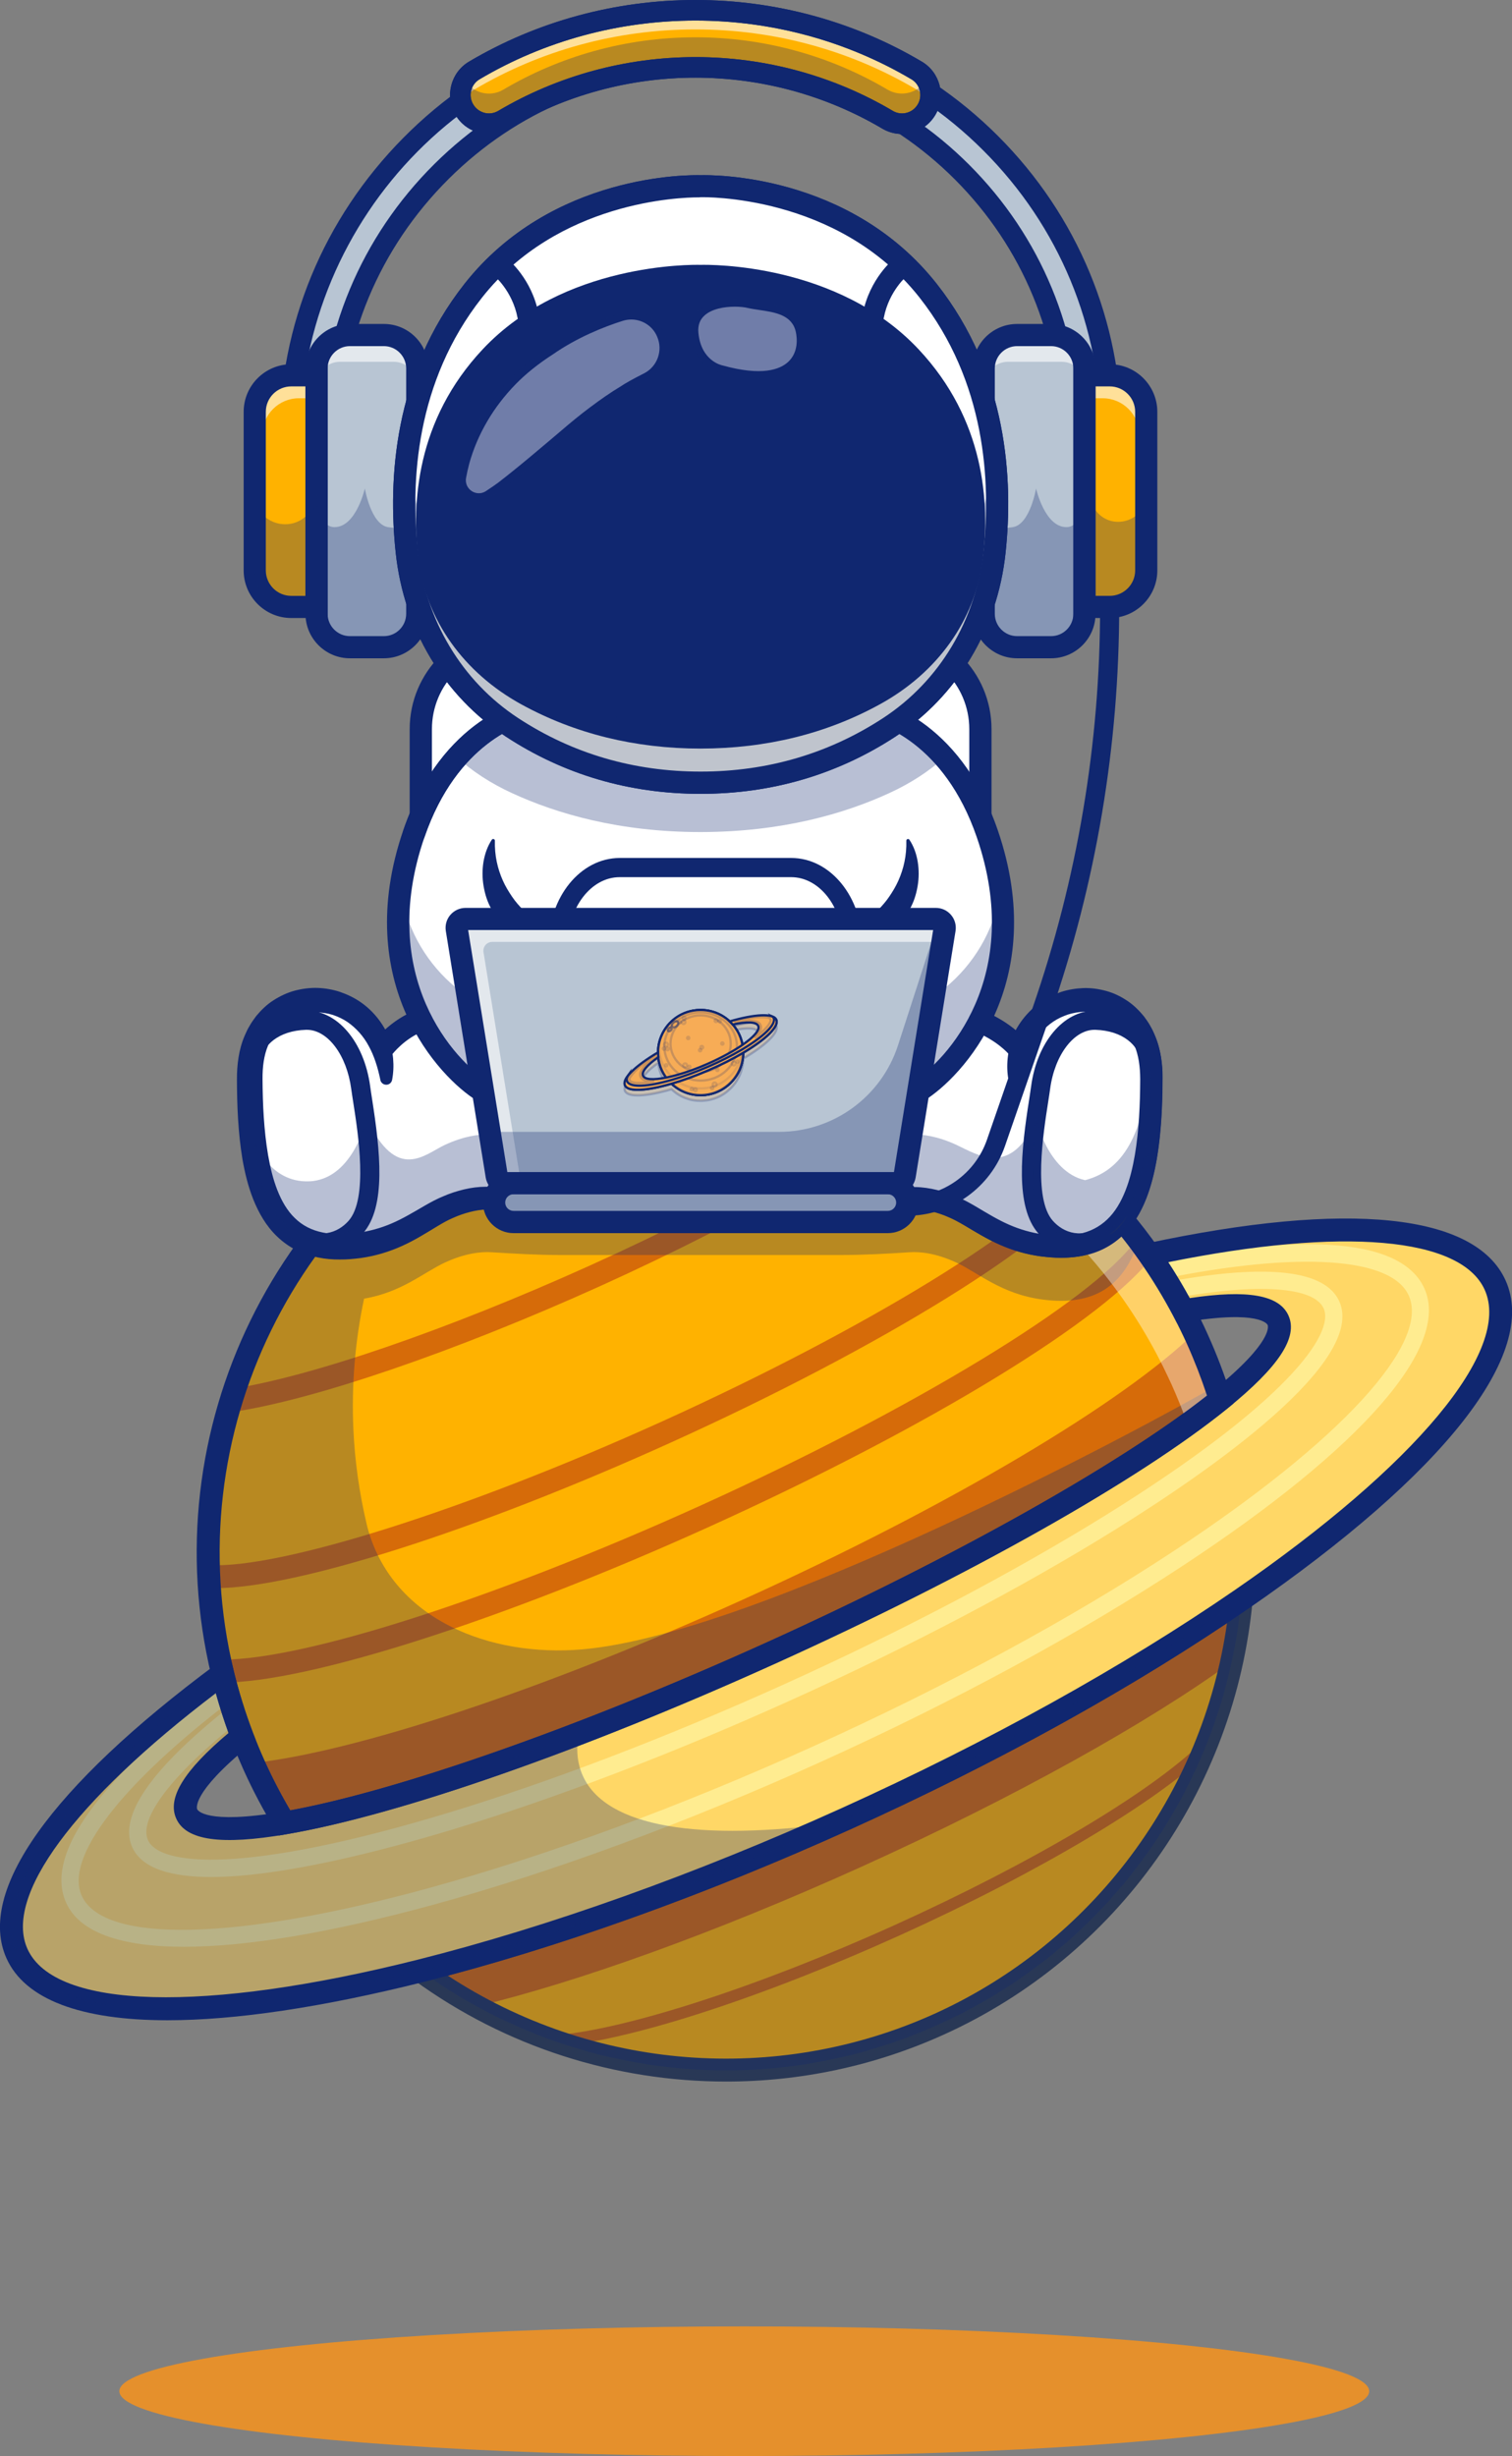 <?xml version="1.0" encoding="utf-8"?>
<!-- Generator: Adobe Illustrator 25.0.0, SVG Export Plug-In . SVG Version: 6.00 Build 0)  -->
<svg version="1.1" id="Layer_1" xmlns="http://www.w3.org/2000/svg" xmlns:xlink="http://www.w3.org/1999/xlink" x="0px" y="0px"
	 viewBox="0 0 1978.9 3213" style="enable-background:new 0 0 1978.9 3213;" xml:space="preserve">
<rect x="0" y="0" width="1978.9" height="3213" fill="#808080" stroke="none"/>
<style type="text/css">
	.st0{fill:#B8C5D3;}
	.st1{fill:#102770;}
	.st2{opacity:0.3;}
	.st3{fill:#293856;}
	.st4{opacity:0.6;}
	.st5{fill:#FFFFFF;}
	.st6{fill:#FFB200;}
	.st7{fill:#D66B09;}
	.st8{fill:#FFD766;}
	.st9{fill:#FFEC90;}
	.st10{opacity:0.41;}
	.st11{fill:none;}
	.st12{opacity:0.4;}
	.st13{opacity:0.25;fill:#F7AD56;stroke:#102770;stroke-width:3;stroke-miterlimit:10;}
	.st14{fill:#F7AD56;stroke:#102770;stroke-width:3;stroke-miterlimit:10;}
	.st15{opacity:0.2;fill:#F7AD56;stroke:#102770;stroke-width:3;stroke-miterlimit:10;}
	.st16{opacity:0.1;fill:#F7AD56;stroke:#102770;stroke-width:3;stroke-miterlimit:10;}
	.st17{opacity:0.15;fill:#F7AD56;stroke:#102770;stroke-width:3;stroke-miterlimit:10;}
	.st18{opacity:0.5;}
	.st19{opacity:0.85;}
	.st20{fill:#F7931D;}
</style>
<g>
	<g>
		<g>
			<g>
				<g>
					<g>
						<path class="st0" d="M916.5,29.8C621,30,379.2,276.5,379.2,572v180.8c0,14.8,12,26.8,26.8,26.8l0,0c14.8,0,26.8-12,26.8-26.8
							V571.7c0-268.2,219.5-490.4,487.7-488.4c132.2,1,251.8,55,338.6,141.8c87.6,87.6,141.8,208.6,141.8,342.3v185.4
							c0,14.8,12,26.8,26.8,26.8l0,0c14.8,0,26.8-12,26.8-26.8V567.4C1454.3,270.9,1213,29.7,916.5,29.8z"/>
					</g>
				</g>
			</g>
			<g>
				<g>
					<g>
						<path class="st1" d="M1427.6,782.1c-16.1,0-29.3-13.1-29.3-29.3V567.4c0-128.6-50.1-249.6-141-340.5
							c-90-90-209.7-140.1-336.9-141c-1.2,0-2.4,0-3.6,0c-126.4,0-245.9,49.7-337,140c-93.3,92.6-144.6,215.4-144.6,345.9v181.1
							c0,16.1-13.1,29.3-29.3,29.3s-29.3-13.1-29.3-29.3V572c0-143.9,56.3-280.1,158.5-383.6C637.8,84.6,773.2,27.4,916.5,27.3
							c0.1,0,0.2,0,0.3,0c144,0,279.5,56.2,381.6,158.3c102.2,102.1,158.4,237.7,158.4,381.8v185.4
							C1456.8,768.9,1443.7,782.1,1427.6,782.1z M916.9,80.8c1.2,0,2.4,0,3.6,0c128.5,0.9,249.4,51.6,340.4,142.5
							c91.9,91.9,142.5,214.1,142.5,344.1v185.4c0,13.4,10.9,24.3,24.3,24.3s24.3-10.9,24.3-24.3V567.4
							c0-142.7-55.8-277.1-157-378.3C1193.7,88,1059.4,32.3,916.8,32.3c-0.1,0-0.2,0-0.3,0v-2.5v2.5
							C621.6,32.5,381.7,274.6,381.7,572v180.8c0,13.4,10.9,24.3,24.3,24.3s24.3-10.9,24.3-24.3V571.7
							c0-131.8,51.9-255.9,146.1-349.4C668.3,131,789.2,80.8,916.9,80.8z"/>
					</g>
				</g>
			</g>
		</g>
		<g class="st2">
			<g>
				<g>
					<g>
						<g>
							<path class="st3" d="M427,512.5c-14.2,0-25.6-11.5-25.6-25.6v-67.6c-14.4,48.6-22.2,100-22.2,152.8v180.8
								c0,14.8,12,26.8,26.8,26.8c7.4,0,14.1-3,18.9-7.8c4.8-4.8,7.8-11.5,7.8-18.9V571.7c0-20.7,1.3-41.1,3.8-61.1
								C433.6,511.9,430.4,512.5,427,512.5z M1432.2,414.4v72.5c0,7.1-2.9,13.5-7.5,18.1s-11,7.5-18.1,7.5c-3.2,0-6.2-0.6-8.9-1.6
								c2.2,18.5,3.3,37.4,3.3,56.6v185.4c0,14.8,12,26.8,26.8,26.8c7.4,0,14.1-3,18.9-7.8c4.8-4.8,7.8-11.5,7.8-18.9V567.4
								C1454.3,514.3,1446.6,462.9,1432.2,414.4z"/>
						</g>
					</g>
				</g>
			</g>
			<g>
				<g>
					<g>
						<g>
							<path class="st1" d="M1427.6,782c-16.1,0-29.2-13.1-29.2-29.3V567.4c0-18.8-1.1-37.7-3.3-56.3l-0.5-4.1l3.9,1.5
								c8.2,3.2,18.1,1,24.4-5.3c4.4-4.4,6.8-10.2,6.8-16.4v-89.6l4.9,16.5c14.8,49.7,22.3,101.4,22.3,153.7v185.4
								c0,7.8-3.1,15.2-8.6,20.7C1442.7,779,1435.4,782,1427.6,782z M1400.5,514.3c1.9,17.5,2.9,35.4,2.9,53.1v185.4
								c0,13.4,10.9,24.3,24.2,24.3c6.5,0,12.6-2.5,17.1-7.1c4.6-4.6,7.1-10.7,7.1-17.1V567.4c0-45.7-5.8-90.9-17.2-134.7v54.2
								c0,7.5-2.9,14.6-8.2,19.9C1419.7,513.5,1409.7,516.4,1400.5,514.3z M406,782c-16.1,0-29.3-13.1-29.3-29.3V572
								c0-52.1,7.5-103.8,22.3-153.5l4.9-16.5v84.9c0,12.8,10.4,23.1,23.1,23.1c3,0,5.9-0.6,8.6-1.7l4-1.6L439,511
								c-2.5,20.1-3.8,40.5-3.8,60.8v181.1c0,7.8-3,15.1-8.6,20.7C421.1,779,413.8,782,406,782z M398.9,437.5
								c-11.4,43.9-17.2,89-17.2,134.5v180.8c0,13.4,10.9,24.3,24.3,24.3c6.5,0,12.5-2.5,17.1-7.1c4.6-4.6,7.1-10.7,7.1-17.1V571.7
								c0-19.2,1.1-38.5,3.4-57.5c-2.1,0.5-4.3,0.8-6.6,0.8c-15.5,0-28.1-12.6-28.1-28.1L398.9,437.5L398.9,437.5z"/>
						</g>
					</g>
				</g>
			</g>
		</g>
		<g>
			<g>
				<g>
					<g>
						<path class="st1" d="M1427.6,793c-22.2,0-40.2-18-40.2-40.2V567.4c0-125.7-48.9-243.9-137.8-332.8
							c-88-88-204.9-136.9-329.2-137.8c-1.2,0-2.3,0-3.5,0c-123.5,0-240.3,48.5-329.3,136.9c-91.2,90.5-141.4,210.6-141.4,338.1
							v181.1c0,22.2-18,40.2-40.2,40.2c-22.2,0-40.2-18-40.2-40.2V572c0-146.8,57.4-285.8,161.7-391.3
							C632.1,74.8,770.2,16.5,916.5,16.4c0.1,0,0.2,0,0.3,0c146.9,0,285.2,57.3,389.4,161.5c104.2,104.2,161.7,242.5,161.7,389.5
							v185.4C1467.8,775,1449.8,793,1427.6,793z M916.8,69.9c1.2,0,2.5,0,3.7,0c131.4,1,255,52.7,348,145.7
							c94,94,145.7,218.9,145.7,351.8v185.4c0,7.3,6,13.3,13.3,13.3s13.3-6,13.3-13.3V567.4c0-139.8-54.6-271.4-153.8-370.5
							C1188,97.8,1056.5,43.3,916.8,43.3c-0.1,0-0.2,0-0.3,0V29.8v13.5C627.7,43.4,392.7,280.6,392.7,572v180.8
							c0,7.3,6,13.3,13.3,13.3s13.3-6,13.3-13.3V571.7c0-134.7,53-261.6,149.3-357.2C662.7,121.2,786.2,69.9,916.8,69.9z"/>
					</g>
				</g>
			</g>
		</g>
		<g>
			<g>
				<g>
					<g>
						<path class="st0" d="M515.1,846.7h-70c-17.1,0-30.9-13.8-30.9-30.9V469.2c0-17.1,13.8-30.9,30.9-30.9h70
							c17.1,0,30.9,13.8,30.9,30.9v346.6C546,832.9,532.2,846.7,515.1,846.7z"/>
					</g>
				</g>
			</g>
			<g>
				<g>
					<g>
						<path class="st1" d="M515.1,849.2h-70c-18.4,0-33.4-15-33.4-33.4V469.2c0-18.4,15-33.4,33.4-33.4h70c18.4,0,33.4,15,33.4,33.4
							v346.6C548.5,834.2,533.5,849.2,515.1,849.2z M445.2,440.8c-15.7,0-28.4,12.7-28.4,28.4v346.6c0,15.7,12.7,28.4,28.4,28.4h70
							c15.7,0,28.4-12.7,28.4-28.4V469.2c0-15.7-12.7-28.4-28.4-28.4H445.2z"/>
					</g>
				</g>
			</g>
		</g>
		<g class="st4">
			<g>
				<g>
					<g>
						<path class="st5" d="M515.1,438.3h-70c-17.1,0-30.9,13.8-30.9,30.9v35c0-17.1,13.8-30.9,30.9-30.9h70
							c17.1,0,30.9,13.8,30.9,30.9v-35C546,452.1,532.2,438.3,515.1,438.3z"/>
					</g>
				</g>
			</g>
		</g>
		<g>
			<g>
				<g>
					<g>
						<path class="st6" d="M414.3,794h-33.1c-26.4,0-47.8-21.4-47.8-47.8V538.8c0-26.4,21.4-47.8,47.8-47.8h33.1L414.3,794
							L414.3,794z"/>
					</g>
				</g>
			</g>
		</g>
		<g class="st4">
			<g>
				<g>
					<g>
						<path class="st5" d="M343.4,568.8c0-26.4,21.4-47.8,47.8-47.8h23.1v-30h-33.1c-26.4,0-47.8,21.4-47.8,47.8v207.4
							c0,11,3.8,21.1,10,29.2L343.4,568.8L343.4,568.8z"/>
					</g>
				</g>
			</g>
		</g>
		<g>
			<g>
				<g>
					<g>
						<path class="st1" d="M502.3,861.2H458c-32.1,0-58.2-26.1-58.2-58.2V482c0-32.1,26.1-58.2,58.2-58.2h44.4
							c32.1,0,58.2,26.1,58.2,58.2V803C560.6,835.1,534.4,861.2,502.3,861.2z M458,452.8c-16.1,0-29.2,13.1-29.2,29.2V803
							c0,16.1,13.1,29.2,29.2,29.2h44.4c16.1,0,29.2-13.1,29.2-29.2V482c0-16.1-13.1-29.2-29.2-29.2H458z"/>
					</g>
				</g>
			</g>
		</g>
		<g>
			<g>
				<g>
					<g>
						<path class="st1" d="M428.8,808.5h-47.6c-34.4,0-62.3-28-62.3-62.3V538.8c0-34.4,28-62.3,62.3-62.3h47.6V808.5z M381.2,505.5
							c-18.4,0-33.3,14.9-33.3,33.3v207.4c0,18.3,14.9,33.3,33.3,33.3h18.5v-274H381.2z"/>
					</g>
				</g>
			</g>
		</g>
		<g>
			<g>
				<g>
					<g>
						<path class="st0" d="M1318.4,438.3h70c17.1,0,30.9,13.8,30.9,30.9v346.6c0,17.1-13.8,30.9-30.9,30.9h-70
							c-17.1,0-30.9-13.8-30.9-30.9V469.2C1287.5,452.1,1301.4,438.3,1318.4,438.3z"/>
					</g>
				</g>
			</g>
			<g>
				<g>
					<g>
						<path class="st1" d="M1388.4,849.2h-70c-18.4,0-33.4-15-33.4-33.4V469.2c0-18.4,15-33.4,33.4-33.4h70
							c18.4,0,33.4,15,33.4,33.4v346.6C1421.8,834.2,1406.8,849.2,1388.4,849.2z M1318.4,440.8c-15.7,0-28.4,12.7-28.4,28.4v346.6
							c0,15.7,12.7,28.4,28.4,28.4h70c15.7,0,28.4-12.7,28.4-28.4V469.2c0-15.7-12.7-28.4-28.4-28.4H1318.4z"/>
					</g>
				</g>
			</g>
		</g>
		<g class="st4">
			<g>
				<g>
					<g>
						<path class="st5" d="M1319.3,438.3h70c17.1,0,30.9,13.8,30.9,30.9v35c0-17.1-13.8-30.9-30.9-30.9h-70
							c-17.1,0-30.9,13.8-30.9,30.9v-35C1288.4,452.1,1302.2,438.3,1319.3,438.3z"/>
					</g>
				</g>
			</g>
		</g>
		<g>
			<g>
				<g>
					<g>
						<path class="st6" d="M1419.3,491h33.1c26.4,0,47.8,21.4,47.8,47.8v207.4c0,26.4-21.4,47.8-47.8,47.8h-33.1V491z"/>
					</g>
				</g>
			</g>
		</g>
		<g class="st4">
			<g>
				<g>
					<g>
						<path class="st5" d="M1491,568.8c0-26.4-21.4-47.8-47.8-47.8h-23.1v-30h33.1c26.4,0,47.8,21.4,47.8,47.8v207.4
							c0,11-3.8,21.1-10,29.2V568.8z"/>
					</g>
				</g>
			</g>
		</g>
		<g class="st2">
			<g>
				<g>
					<g>
						<path class="st1" d="M546,658.8v157.1c0,17-13.8,30.9-30.9,30.9h-69.9c-17.1,0-30.9-13.9-30.9-30.9V645.2
							c0,17,5.4,44.4,23.5,44.4c28.4,0,39.7-50.6,39.7-50.6s7.9,47,30.3,50.6C538,694.5,546,675.8,546,658.8z"/>
					</g>
				</g>
			</g>
		</g>
		<g class="st2">
			<g>
				<g>
					<g>
						<path class="st1" d="M1287.5,658.8v157.1c0,17,13.8,30.9,30.9,30.9h69.9c17.1,0,30.9-13.9,30.9-30.9V645.2
							c0,17-5.4,44.4-23.5,44.4c-28.4,0-39.7-50.6-39.7-50.6s-7.9,47-30.3,50.6C1295.6,694.5,1287.5,675.8,1287.5,658.8z"/>
					</g>
				</g>
			</g>
		</g>
		<g class="st2">
			<g>
				<g>
					<g>
						<path class="st1" d="M414.3,661.7V794h-33.1c-26.4,0-47.8-21.4-47.8-47.8v-99.8c0,1.1,0,2.2,0.1,3.3c2.3,33.6,44,48.1,68,24.6
							L414.3,661.7z"/>
					</g>
				</g>
			</g>
		</g>
		<g class="st2">
			<g>
				<g>
					<g>
						<path class="st1" d="M1500.2,646.4v99.8c0,26.4-21.4,47.8-47.8,47.8h-33.1V646.4l14.1,20.4c20.1,29,66.2,15.7,66.8-19.6
							C1500.2,646.9,1500.2,646.6,1500.2,646.4z"/>
					</g>
				</g>
			</g>
		</g>
		<g>
			<g>
				<g>
					<g>
						<path class="st1" d="M1375.6,861.2h-44.4c-32.1,0-58.2-26.1-58.2-58.2V482c0-32.1,26.1-58.2,58.2-58.2h44.4
							c32.1,0,58.2,26.1,58.2,58.2V803C1433.8,835.1,1407.7,861.2,1375.6,861.2z M1331.2,452.8c-16.1,0-29.2,13.1-29.2,29.2V803
							c0,16.1,13.1,29.2,29.2,29.2h44.4c16.1,0,29.2-13.1,29.2-29.2V482c0-16.1-13.1-29.2-29.2-29.2H1331.2z"/>
					</g>
				</g>
			</g>
		</g>
		<g>
			<g>
				<g>
					<g>
						<path class="st1" d="M1452.4,808.5h-47.6V476.5h47.6c34.4,0,62.3,28,62.3,62.3v207.4C1514.7,780.6,1486.7,808.5,1452.4,808.5z
							 M1433.8,779.5h18.6c18.3,0,33.3-14.9,33.3-33.3V538.8c0-18.3-14.9-33.3-33.3-33.3h-18.6V779.5z"/>
					</g>
				</g>
			</g>
		</g>
		<g>
			<g>
				<g>
					<g>
						<g>
							<path class="st6" d="M1624.5,2092.5c-2.5,27.6-6.8,55-12.6,81.9c-8.2,37.9-19.7,75-34.2,110.9
								c-63,155.6-183.6,288.2-348.6,362.8c-165.4,74.8-345,77.7-503.7,21.9c-34.8-12.3-68.7-27.4-101.1-45.1
								c-25.5-13.9-50-29.5-73.6-46.7c166.1-41.8,358.1-109.2,556.8-199C1306.1,2289.3,1483.5,2189.6,1624.5,2092.5z"/>
						</g>
					</g>
				</g>
			</g>
			<g>
				<g>
					<g>
						<g>
							<path class="st7" d="M1107.4,2379.1c198.7-89.9,376.1-189.5,517.1-286.7c-2.5,27.6-6.8,55-12.6,81.9
								c-108.6,78.9-282,176.2-484,267.6c-193.5,87.5-373.8,151.7-503.7,182.8c-25.5-13.9-50-29.5-73.6-46.7
								C716.7,2536.4,908.7,2469,1107.4,2379.1z"/>
						</g>
					</g>
				</g>
			</g>
			<g>
				<g>
					<g>
						<g>
							<path class="st6" d="M1597.1,1830.9c-110.2,89.1-327.8,213.8-587.7,331.4c-259.9,117.6-497.3,198.6-637,222.5
								c-14.5-23.8-27.7-48.7-39.5-74.7c-0.5-1.2-1.1-2.4-1.6-3.7c-5.1-11.5-9.9-23-14.3-34.6c-10.4-27.2-18.9-54.7-25.6-82.3
								c-0.3-1.1-0.5-2.2-0.8-3.4c-9.7-41.1-15.4-82.5-17.3-123.7c-3.6-78.5,6.6-156.3,29.3-230.2c16.9-55,40.7-107.8,71-156.9
								c68.4-111,169.5-203.6,297.3-261.4c12.7-5.7,25.5-11.1,38.3-15.9c172.2-65.7,356.5-56.3,514.9,13.7c1,0.4,2,0.9,3,1.3
								c68.7,30.7,132.4,73,188,125.4c27.2,25.7,52.5,53.8,75.4,84.3c2.5,3.3,5,6.6,7.4,10c2,2.7,4,5.5,6,8.3
								c16.3,23.3,31.4,47.8,44.9,73.6c5.1,9.5,9.9,19.3,14.5,29.1c1.3,2.7,2.5,5.4,3.7,8.2
								C1578.8,1777.9,1588.8,1804.3,1597.1,1830.9z"/>
						</g>
					</g>
				</g>
			</g>
			<g>
				<g>
					<g>
						<g>
							<path class="st7" d="M1563.3,1743.8c1.3,2.7,2.5,5.4,3.8,8.1c11.8,26,21.8,52.4,30,79c-110.2,89.1-327.8,213.8-587.7,331.4
								c-259.9,117.6-497.3,198.6-637,222.5c-14.5-23.8-27.7-48.7-39.5-74.7c-0.5-1.2-1.1-2.4-1.6-3.7
								c132.4-14.6,374.1-93.1,639-212.9C1245.8,1969,1471,1833.8,1563.3,1743.8z"/>
						</g>
					</g>
				</g>
			</g>
			<g>
				<g>
					<g>
						<g>
							<path class="st7" d="M282.4,2077.6c-3.5,0-6.7-0.1-9.9-0.2l1.5-29.9c93.4,4.8,336.3-72.1,590.8-187.2
								c268.1-121.2,494.2-259.9,537.6-329.7l25.5,15.8c-47,75.4-273.4,215.7-550.7,341.1C623.1,2002.5,387.2,2077.6,282.4,2077.6z"
								/>
						</g>
					</g>
				</g>
			</g>
			<g>
				<g>
					<g>
						<g>
							<path class="st7" d="M304.7,1847.1l-4.4-29.7c104.5-15.5,285.3-77.6,471.9-161.9c195.5-88.4,364.8-186.1,441.9-254.9l20,22.4
								c-79.2,70.7-251.4,170.3-449.5,259.9C595.6,1768.2,411.8,1831.2,304.7,1847.1z"/>
						</g>
					</g>
				</g>
			</g>
			<g>
				<g>
					<g>
						<g>
							<path class="st7" d="M291.6,2201.1c-0.4,0-0.7,0-1.1,0l0.1-30c0.3,0,0.7,0,1,0c107.5,0,357.5-80.4,623-200.5
								c279.5-126.4,514.3-269,571.1-346.7l24.2,17.7c-60.5,82.8-294.8,226-583,356.3C658.1,2119.6,403,2201.1,291.6,2201.1z"/>
						</g>
					</g>
				</g>
			</g>
			<g>
				<g>
					<g>
						<g>
							<path class="st7" d="M725.8,2677.4l-0.5-7.4l-3.9-6.4l1.5-0.9l1.8-0.1c92-6.6,267.2-63.2,446.2-144.2
								c180-81.4,333.9-172.8,401.4-238.4l10.4,10.8c-68.7,66.7-224.2,159.2-405.7,241.3C993.9,2614.8,820.9,2670.6,725.8,2677.4z"
								/>
						</g>
					</g>
				</g>
			</g>
			<g>
				<g>
					<g>
						<g>
							<path class="st3" d="M950.3,2723.1c-144.5,0-288.1-45-408.6-132.8l-25.9-18.9l31-7.8c171.2-43.1,362.9-111.6,554.3-198.1
								c191.4-86.6,369.4-185.3,514.8-285.4l26.4-18.2l-2.9,31.9c-22.8,247.8-177.7,465.5-404.2,567.9
								C1144.3,2702.9,1047.1,2723.1,950.3,2723.1z M586.1,2584.5c188.9,123.9,429.9,143.5,636.8,50
								c206.9-93.6,351.3-287.5,383-511.2c-141.6,94.8-311,187.6-492.3,269.5C932.3,2474.8,750.7,2540.7,586.1,2584.5z"/>
						</g>
					</g>
				</g>
			</g>
			<g>
				<g>
					<g>
						<g>
							<path class="st7" d="M1606.3,1663.6c0.6,1.4,1.1,2.8,1.5,4.4L1606.3,1663.6z"/>
						</g>
					</g>
				</g>
			</g>
			<g>
				<g>
					<g>
						<g>
							<path class="st8" d="M1956.7,1681c40.9,90.4-93.9,247.3-332.2,411.4c-141.1,97.1-318.5,196.8-517.1,286.7
								c-198.7,89.9-390.7,157.2-556.8,199c-280.6,70.6-487.4,68.1-528.3-22.3c-37.1-82.1,70.6-219,269.1-366.4
								c6.7,27.6,15.2,55.1,25.6,82.3c-54.9,44.9-81.9,80.5-72.5,101.2c9.6,21.1,55.7,24.1,127.9,11.8
								c139.7-23.9,377-104.9,637-222.5c260-117.6,477.6-242.3,587.7-331.4c57-46.1,85.2-82.7,75.6-103.8
								c-9.4-20.7-54-24-123.9-12.4c-13.6-25.8-28.6-50.3-44.9-73.6C1745.6,1589.4,1919.6,1598.9,1956.7,1681z"/>
						</g>
					</g>
				</g>
			</g>
			<g>
				<g>
					<g>
						<g>
							<path class="st9" d="M276.1,2455.5c-51.2,0-90.2-10.6-103-38.9c-18.3-40.5,24.2-102.1,126.4-183.2l14,17.6
								c-87.8,69.6-132.6,128.1-119.8,156.3c15.2,33.7,126.8,44.7,391-35.2c135.5-41,288.7-99.6,443.1-169.4
								c154.3-69.8,299.5-146.2,419.8-220.8c234.5-145.7,299.9-236.7,284.7-270.4c-12.8-28.2-86.2-33.2-196.5-13.2l-4-22.1
								c128.3-23.2,202.7-14.4,221,26.1c35.8,79.2-168.4,221.2-293.3,298.8c-121.1,75.2-267.1,152-422.4,222.2
								c-155.2,70.2-309.4,129.1-445.8,170.4C500.6,2421.1,368.4,2455.5,276.1,2455.5z"/>
						</g>
					</g>
				</g>
			</g>
			<g>
				<g>
					<g>
						<g>
							<path class="st9" d="M240.7,2546.8c-83.5,0-136.8-19.2-154.1-57.5c-36-79.5,91.3-198.5,204.5-284.3l13.6,17.9
								C158.3,2334,84.4,2430.1,107,2480.1c28.5,62.9,203.1,58.9,455.6-10.5c154.3-42.4,327.9-106.4,501.9-185.1
								c174-78.7,336.7-166.7,470.4-254.6c218.9-143.8,337.2-272.3,308.8-335.2c-22.6-50-143.6-58-323.5-21.4l-4.5-22
								c139.1-28.3,312.5-45.3,348.5,34.2c34.4,76-81.1,208.4-316.9,363.3c-134.7,88.5-298.5,177.2-473.5,256.3
								c-175.1,79.2-349.8,143.6-505.2,186.3C433.8,2528.3,322.7,2546.8,240.7,2546.8z"/>
						</g>
					</g>
				</g>
			</g>
			<g>
				<g>
					<g>
						<g>
							<path class="st1" d="M219.2,2642.9c-113.1,0-186.3-27.1-210.6-80.8c-39.6-87.5,57.6-224.1,273.8-384.6l18.2-13.5l5.3,22
								c6.6,27.2,15,54.3,25,80.5l3.9,10.1l-8.4,6.9c-76.6,62.6-68.7,82.6-68.3,83.4c0.4,0.9,10.5,20.4,111.8,3.2
								c142.6-24.4,385.3-109.2,633.3-221.4c248-112.2,472-238.4,584.5-329.4c79.8-64.6,71.8-85.1,71.4-86
								c-0.4-0.8-10.2-19.9-107.8-3.8l-10.7,1.8l-5-9.6c-13.1-24.8-27.8-49-43.9-71.9l-13-18.5l22.2-4.7
								c263.2-56.3,430-39.2,469.6,48.4c43.3,95.8-79.6,252.5-337.3,429.9c-146.8,101.1-326.5,200.7-519.5,288
								c-193,87.3-386.5,156.4-559.3,199.9C421,2626.2,307.8,2642.9,219.2,2642.9z M282.5,2215C96.7,2356.3,4.8,2480.7,36,2549.7
								c35.7,78.9,231.4,84.2,511,13.9c171.2-43.1,362.9-111.6,554.3-198.1c191.4-86.6,369.4-185.3,514.8-285.4
								c237.4-163.5,362.7-314,327-392.9c-31.2-69-185.4-82.2-414.2-36c10,15.3,19.4,31,28.1,47c76-11.4,117.2-4.1,129.3,22.7
								c12.9,28.5-12.5,67.1-79.9,121.7c-116.1,93.9-337,218.5-591,333.4s-493.4,198.4-640.6,223.6c-85.5,14.6-131.3,8.1-144.1-20.4
								c-12.1-26.8,9.6-62.6,68.4-112.1C292.9,2250,287.4,2232.5,282.5,2215z"/>
						</g>
					</g>
				</g>
			</g>
			<g class="st2">
				<g>
					<g>
						<g>
							<path class="st1" d="M1624.5,2092.5c-2.5,27.6-6.8,55-12.6,81.9c-8.2,37.9-19.7,75-34.2,110.9
								c-63,155.6-183.6,288.2-348.6,362.8c-165.4,74.8-345,77.7-503.7,21.9c-34.8-12.3-68.7-27.4-101.1-45.1
								c-25.5-13.9-50-29.5-73.6-46.7c166.1-41.8,358.1-109.2,556.8-199C1306.1,2289.3,1483.5,2189.6,1624.5,2092.5z"/>
						</g>
					</g>
				</g>
			</g>
			<g class="st2">
				<g>
					<g>
						<g>
							<path class="st1" d="M1597.1,1830.9c-110.1,89.1-327.8,213.8-587.7,331.4c-259.9,117.6-497.3,198.6-637,222.5
								c-14.5-23.8-27.7-48.7-39.5-74.7c-0.5-1.2-1.1-2.4-1.6-3.6c-5.1-11.5-9.9-23.1-14.3-34.6c-10.4-27.2-18.9-54.7-25.6-82.3
								c-0.3-1.1-0.5-2.2-0.7-3.4c-9.7-41.1-15.4-82.5-17.4-123.7c-3.6-78.5,6.6-156.3,29.3-230.2c16.9-55,40.8-107.8,71-156.9
								c4.8-7.9,9.8-15.6,15-23.3c2.4-3.6,4.8-7,7.3-10.5c0.3-0.4,0.6-0.9,1-1.4c2.3-3.2,4.5-6.4,6.9-9.6c0.3-0.5,0.7-1,1.1-1.6
								c2.5-3.5,5.2-7,7.8-10.4c0.2-0.3,0.4-0.6,0.6-0.9c2.8-3.7,5.7-7.3,8.5-10.9c6-7.5,12.1-14.8,18.5-22.1
								c3.2-3.6,6.4-7.2,9.6-10.7c2.8-3.1,5.6-6.1,8.4-9.1c0.8-0.8,1.6-1.7,2.4-2.6c6.3-6.6,12.8-13.1,19.4-19.5
								c3.5-3.3,7-6.6,10.5-9.9c0,0,0,0,0.1,0c7.1-6.5,14.4-13,21.8-19.3c7.5-6.3,15-12.4,22.8-18.4c5.6-4.3,11.3-8.6,17.1-12.8
								c1-0.8,2.1-1.5,3.1-2.2c4.8-3.4,9.6-6.8,14.5-10.1c0.4-0.3,0.8-0.5,1.2-0.8c0,0,0,0.1,0,0.1c31.1-20.9,64.3-39.6,99.6-55.5
								c12.7-5.7,25.5-11.1,38.3-15.9l517.9,15.1c68.7,30.7,132.4,73,188,125.4c27.2,25.7,52.5,53.8,75.4,84.3
								c-19.5,59.7-58.2,86-125.6,77.3c-54-7-84.1-34.9-113.3-48.5c-26.8-12.4-47.6-14.3-61.2-13.4c-30,2-60.1,3.6-90.2,3.6H733.7
								c-30.1,0-60.2-1.7-90.2-3.6c-13.6-0.9-34.4,1.1-61.1,13.4c-27.9,12.9-56.5,38.9-105.9,47.3c-11.8,55.7-16.6,113.1-14,170.9
								c1.9,41.3,7.6,82.6,17.3,123.7c0.3,1.2,0.5,2.3,0.8,3.4c0.4,1.5,0.9,3.3,1.5,5.5c34,116.5,159.1,165.7,280.1,155.3
								c230.5-19.9,730.6-287.4,837-349.2C1606.5,1826.5,1591.4,1812.8,1597.1,1830.9z"/>
						</g>
					</g>
				</g>
			</g>
			<g class="st10">
				<g>
					<g>
						<g>
							<g>
								<path class="st5" d="M1597,1830.9c-12.8,10.4-27.1,21.2-42.7,32.5c-6.3-17.8-13.4-35.5-21.3-53c-1.3-2.7-2.5-5.4-3.8-8.1
									c-4.6-9.9-9.4-19.6-14.5-29.2c-13.6-25.8-28.6-50.3-44.9-73.6c-2-2.8-4-5.6-6-8.3c-24.9-34.3-52.7-65.9-82.9-94.3
									c-56.4-53.2-121.2-95.9-191-126.8c-170.1-75.3-370.4-80.5-553.2,2.2c-122,55.2-219.8,142.1-287.9,246.6
									c67.6-130.4,177.8-239.8,322-305c182.8-82.7,383.1-77.5,553.2-2.2c69.8,30.9,134.6,73.6,191,126.8
									c30.2,28.4,57.9,59.9,82.8,94.3c2.1,2.8,4,5.6,6,8.4c16.3,23.3,31.4,47.8,44.9,73.5c5.1,9.6,9.9,19.3,14.5,29.2
									c1.3,2.7,2.6,5.4,3.8,8.1C1578.8,1778,1588.8,1804.3,1597,1830.9z"/>
							</g>
						</g>
					</g>
				</g>
			</g>
			<g>
				<g>
					<g>
						<g>
							<path class="st1" d="M364.9,2401.3l-5.3-8.7c-14.9-24.3-28.5-50-40.4-76.3c-5.8-12.9-11.3-26.1-16.3-39.2
								c-10.5-27.4-19.3-55.7-26.1-84.1c-78-322.4,85.2-655.8,387.9-792.8c302.7-136.9,660.8-39.3,851.5,232.2
								c16.8,23.9,32.3,49.2,45.9,75.2c6.5,12.3,12.8,25.1,18.6,38.1l0,0c11.9,26.3,22.2,53.5,30.7,80.7l3,9.7l-7.9,6.4
								c-116.1,93.9-337,218.5-591,333.4c-254,114.9-493.4,198.4-640.6,223.6L364.9,2401.3z M949.7,1368.7
								c-91.8,0-184.6,19.1-272.6,58.9c-289.6,131-445.7,449.9-371.1,758.4c6.6,27.2,15,54.3,25,80.5c4.8,12.5,10,25.1,15.6,37.5
								c10,22,21.2,43.6,33.4,64.3c143.8-26.5,381-110,623.2-219.6c242.3-109.6,461.6-232.5,576.5-323
								c-7.5-22.8-16.3-45.5-26.2-67.5l0,0c-5.6-12.4-11.6-24.6-17.8-36.4c-13.1-24.8-27.8-49-43.9-71.9
								C1364.7,1469,1160,1368.7,949.7,1368.7z"/>
						</g>
					</g>
				</g>
			</g>
			<g class="st2">
				<g>
					<g>
						<g>
							<path class="st1" d="M1095.2,2384.6c-194.4,87.1-381.9,152.6-544.6,193.5c-280.6,70.6-487.4,68.1-528.3-22.3
								c-37.1-82.1,70.6-219,269.1-366.4c6.7,27.6,15.2,55.1,25.6,82.3c-54.9,44.9-81.9,80.4-72.5,101.2
								c9.6,21.2,55.7,24.1,127.9,11.8c92.6-15.9,228.3-56.9,385.1-117c-3.8,20.4-2.1,39,5.3,55.4
								C793.3,2391,917.1,2409.3,1095.2,2384.6z"/>
						</g>
					</g>
				</g>
			</g>
		</g>
		<g>
			<g>
				<g>
					<g>
						<g>
							<g>
								<path class="st1" d="M444.9,1645.4c-31.6,0-57-8.7-77.1-26.4c-38.3-33.7-55.4-98.5-55.4-210.2c0-35.4,10.7-65.1,30.8-86
									c18.2-18.9,43-29.3,69.9-29.3c53.2,0,107,40.8,107,118.8c0,8-6.5,14.5-14.5,14.5s-14.5-6.5-14.5-14.5
									c0-59-39.2-89.8-78-89.8c-18.9,0-36.3,7.3-49,20.4c-14.8,15.4-22.7,38.1-22.7,65.8c0,101.2,14.5,161.1,45.5,188.4
									c18.7,16.4,44.9,22.2,80.1,17.6c35.7-4.6,60.4-19.4,82.1-32.4c9.2-5.5,18-10.7,26.9-14.9c54.4-25.2,87.7-11.5,91.4-9.8
									c7.3,3.3,10.5,11.9,7.2,19.2c-3.3,7.2-11.8,10.5-19,7.3c-1.4-0.6-25.4-9.8-67.3,9.7c-7.6,3.5-15.7,8.3-24.2,13.5
									c-23,13.8-51.7,30.9-93.3,36.3C461.8,1644.8,453.1,1645.4,444.9,1645.4z"/>
							</g>
						</g>
					</g>
				</g>
				<g>
					<g>
						<g>
							<g>
								<path class="st1" d="M499.6,1387c-3.1,0-6.2-1-8.8-3c-6.3-4.9-7.5-14-2.7-20.3c0.9-1.2,23.4-30.2,58.2-42.6
									c7.5-2.7,15.9,1.3,18.5,8.8c2.7,7.6-1.3,15.9-8.8,18.6c-26.5,9.4-44.7,32.6-44.9,32.9C508.2,1385,503.9,1387,499.6,1387z"/>
							</g>
						</g>
					</g>
				</g>
			</g>
			<g>
				<g>
					<g>
						<g>
							<g>
								<path class="st1" d="M1389.1,1645.4c-8.2,0-16.9-0.6-26-1.8c-41.7-5.4-70.3-22.5-93.3-36.3c-8.6-5.1-16.6-9.9-24.2-13.5
									c-42.3-19.6-66.4-10.1-67.4-9.7l-2.9,1.3l-2.9-0.1H661.6c-8,0-14.5-6.5-14.5-14.5s6.5-14.5,14.5-14.5h508.1
									c10.3-3.5,41.4-10.4,88,11.1c9,4.2,17.7,9.4,26.9,14.9c21.8,13,46.5,27.8,82.2,32.4c35.3,4.6,61.5-1.2,80.2-17.6
									c31.1-27.3,45.6-87.2,45.6-188.4c0-27.7-7.8-50.5-22.7-65.8c-12.7-13.2-30.1-20.4-49-20.4c-38.8,0-78,30.8-78,89.8
									c0,8-6.5,14.5-14.5,14.5s-14.5-6.5-14.5-14.5c0-78,53.8-118.8,107-118.8c26.8,0,51.7,10.4,69.9,29.3
									c20.2,20.9,30.8,50.6,30.8,86c0,111.7-17.1,176.6-55.4,210.2C1446.1,1636.7,1420.7,1645.4,1389.1,1645.4z"/>
							</g>
						</g>
					</g>
				</g>
				<g>
					<g>
						<g>
							<g>
								<path class="st1" d="M1334.4,1387c-3.9,0-7.9-1.6-10.7-4.8c-0.4-0.4-18.9-21.2-47-32.4c-7.4-3-11.1-11.4-8.1-18.9
									c3-7.4,11.4-11.1,18.9-8.1c35,14,57,39,57.9,40.1c5.2,6,4.6,15.1-1.3,20.4C1341.3,1385.8,1337.8,1387,1334.4,1387z"/>
							</g>
						</g>
					</g>
				</g>
			</g>
		</g>
		<g class="st2">
			<g>
				<g>
					<g>
						<g>
							<path class="st3" d="M404.8,1629c2.5-3.5,5.1-7,7.8-10.4C410,1622.1,407.3,1625.5,404.8,1629z"/>
						</g>
					</g>
				</g>
			</g>
			<g>
				<g>
					<g>
						<g>
							<path class="st1" d="M406.8,1630.5l-4-2.9c1.2-1.7,2.4-3.3,3.6-4.9c1.4-1.9,2.8-3.7,4.3-5.6l3.9,3.1
								c-1.4,1.8-2.8,3.7-4.2,5.5C409.2,1627.3,408,1628.9,406.8,1630.5z"/>
						</g>
					</g>
				</g>
			</g>
		</g>
		<g class="st2">
			<g>
				<g>
					<g>
						<g>
							<path class="st3" d="M421.8,1606.9c6-7.5,12.1-14.8,18.5-22.1C434,1592,427.8,1599.4,421.8,1606.9z"/>
						</g>
					</g>
				</g>
			</g>
			<g>
				<g>
					<g>
						<g>
							<path class="st1" d="M423.8,1608.4l-3.9-3.1c6-7.5,12.2-14.9,18.5-22.1l0,0l0,0l3.8,3.3l0,0l0,0v0
								C435.9,1593.6,429.7,1601,423.8,1608.4z"/>
						</g>
					</g>
				</g>
			</g>
		</g>
		<g class="st2">
			<g>
				<g>
					<g>
						<g>
							<path class="st3" d="M480.1,1543c-6.6,6.4-13.1,12.9-19.4,19.5C467.1,1555.8,473.5,1549.3,480.1,1543z"/>
						</g>
					</g>
				</g>
			</g>
			<g>
				<g>
					<g>
						<g>
							<path class="st1" d="M462.5,1564.2l-3.6-3.4c6.1-6.4,12.6-13,19.5-19.5l0,0l0,0l3.5,3.6l0,0l0,0l0,0
								C475.1,1551.4,468.6,1557.9,462.5,1564.2L462.5,1564.2L462.5,1564.2z"/>
						</g>
					</g>
				</g>
			</g>
		</g>
		<g class="st2">
			<g>
				<g>
					<g>
						<g>
							<path class="st3" d="M490.7,1533c7.1-6.6,14.4-13,21.9-19.3C505.1,1520,497.9,1526.5,490.7,1533z"/>
						</g>
					</g>
				</g>
			</g>
			<g>
				<g>
					<g>
						<g>
							<path class="st1" d="M492.4,1534.9l-3.4-3.7c7.4-6.8,14.8-13.3,21.9-19.3c0,0,0,0,0,0l3.2,3.8
								C507.1,1521.7,499.8,1528.1,492.4,1534.9z"/>
						</g>
					</g>
				</g>
			</g>
		</g>
		<g class="st2">
			<g>
				<g>
					<g>
						<g>
							<path class="st3" d="M535.4,1495.3c-7.8,6-15.4,12.1-22.8,18.4C520,1507.4,527.6,1501.3,535.4,1495.3z"/>
						</g>
					</g>
				</g>
			</g>
			<g>
				<g>
					<g>
						<g>
							<path class="st1" d="M514.2,1515.7l-3.2-3.8l0,0l0,0v0c7.7-6.5,15.4-12.8,22.9-18.5l3,4
								C529.1,1503.4,521.4,1509.5,514.2,1515.7L514.2,1515.7L514.2,1515.7z"/>
						</g>
					</g>
				</g>
			</g>
		</g>
		<g>
			<g>
				<g>
					<g>
						<path class="st5" d="M636.8,1325c-80-21.8-134.8,47.4-134.8,47.4c-22.5-81.2-175-103.2-175,36.3
							c0,158.8,34.2,234.4,142.1,220.4c54-7,84.1-34.9,113.3-48.5c49.9-23.1,79.3-9.8,79.3-9.8h510.8c0,0,29.3-13.3,79.3,9.8
							c29.3,13.5,59.4,41.5,113.3,48.5c107.8,13.9,142.1-61.7,142.1-220.4c0-139.5-158.4-133.6-174.3-24.3c0,0-6.2-23.4-19.8-30.8
							c-19.7-10.7-21.3-20.3-34.8-9.9"/>
					</g>
				</g>
			</g>
		</g>
		<g class="st2">
			<g>
				<g>
					<g>
						<path class="st1" d="M1438.7,1620.2c-19.4,9.8-43.7,12.9-73.8,9c-54-7-84.1-34.9-113.3-48.5c-50-23.1-79.3-9.8-79.3-9.8H661.6
							c0,0-29.3-13.3-79.2,9.8c-29.3,13.5-59.4,41.5-113.3,48.5c-30,3.9-54.3,0.8-73.8-9c52.2,0.3,80.5-9.4,86.4-45.2
							c1.5-8.7-1.8-99.9-1.6-111.6c39.4,84.4,75.8,46.5,102.3,34.3c49.9-23.1,79.2-9.8,79.2-9.8h510.8c0,0,29.3-13.3,79.3,9.8
							c26.8,12.4,72.1,43.6,104-33.1c0.2,11.6-2.9,101.8-1.5,110.4C1360,1610.3,1387.7,1620.3,1438.7,1620.2z"/>
					</g>
				</g>
			</g>
		</g>
		<g>
			<g>
				<g>
					<g>
						<path class="st1" d="M1319.8,1412.3c-3.2-18-1.3-37.4,5.8-55.5c7-18.2,20.1-34.2,36.3-45.8c8.2-5.7,17.3-10.1,26.7-13.3
							c9.5-3.1,19.5-4.7,29.5-5.1c10-0.3,20.1,1.1,29.8,3.8c9.8,2.6,19,7.2,27.4,12.8c8.5,5.6,15.7,12.9,22,20.6
							c2.9,4.1,5.9,8.1,8.2,12.5c2.6,4.3,4.5,8.8,6.4,13.3c7.6,18.1,9.6,37.6,9.5,55.7c-0.1,34.6-1.6,69.4-7.4,104.4
							c-3.1,17.5-7.2,35-13.9,52.2c-6.8,17.1-16.3,34.2-30.7,48c-7.1,6.9-15.4,12.8-24.3,17.3c-8.9,4.6-18.4,7.5-27.8,9.5
							c-9.5,2-19,2.7-28.3,2.7c-9.4,0.1-18.4-0.8-27.5-1.9c-18.2-2.5-36.2-7.7-52.9-15.1c-16.7-7.3-32.1-16.8-46.3-25.3
							c-7.3-4.2-13.9-7.9-21.1-10.9c-7.2-3.2-14.5-5.6-21.9-7.4c-7.4-1.8-14.8-2.9-22.1-3c-3.6,0-7.2,0.1-10.6,0.6
							c-1.7,0.3-3.4,0.5-4.9,0.9c-0.8,0.2-1.5,0.4-2.2,0.6c-0.5,0.2-1.6,0.6-1.2,0.4l-6,1.3H661.6h0l-6-1.3c0.4,0.2-0.7-0.2-1.3-0.3
							c-0.8-0.2-1.4-0.4-2.2-0.5c-1.5-0.3-3.2-0.6-4.9-0.8c-3.4-0.4-7-0.5-10.5-0.4c-7.2,0.2-14.6,1.4-21.9,3.3
							c-7.3,1.9-14.6,4.4-21.7,7.6c-7.2,3-13.7,6.8-20.9,11.1c-14.2,8.6-29.5,18.3-46.3,25.8c-16.8,7.6-34.9,13-53.3,15.6
							c-9.1,1.2-18.3,2.1-27.8,2c-9.4,0.1-19-0.7-28.7-2.7c-9.6-1.9-19.3-4.9-28.4-9.6c-9.1-4.6-17.5-10.6-24.8-17.6
							c-14.8-14-24.4-31.4-31.4-48.7c-6.9-17.4-11.1-35.1-14.2-52.7c-5.8-35.2-7.1-70.2-7.2-104.8c0-18.3,2.2-38.1,10-56.4
							c2-4.6,4-9.1,6.7-13.4c2.4-4.4,5.5-8.5,8.5-12.6c6.5-7.8,13.9-15.1,22.6-20.6c8.6-5.5,18-10,27.8-12.6c9.8-2.6,20-3.9,30-3.6
							c10.1,0.4,20,2.1,29.6,5.3c9.5,3.3,18.6,7.7,26.8,13.4c16.4,11.4,29.5,27.8,36.1,46.1c6.8,18.2,8.4,37.6,5,55.5
							c-0.8,4.3-4.9,7.1-9.2,6.2c-3.2-0.6-5.6-3.1-6.2-6.1l0-0.2c-3.4-16.2-8-31.1-15.1-44c-6.9-13-16.6-23.8-28.2-31.8
							c-5.9-3.9-12.3-6.9-18.9-9.1c-6.7-2.1-13.7-3.1-20.7-3.4c-7-0.1-13.9,0.9-20.5,2.7c-6.6,1.8-12.8,5-18.5,8.7
							c-5.7,3.7-10.5,8.7-14.8,13.9c-2,2.8-4.1,5.5-5.7,8.7c-1.9,2.9-3.2,6.2-4.6,9.5c-5.5,13.2-7.3,28.1-7.2,43.8
							c0.2,33.5,1.8,67,7.2,99.1c2.8,16,6.5,31.7,12.1,46c5.6,14.3,13.1,27.4,23.1,36.9c9.9,9.7,22.3,16,36.6,18.8
							c7,1.5,14.5,2.2,22.1,2.1c7.6,0.1,15.5-0.6,23.2-1.6c15.4-2.2,30.3-6.2,44.7-12.4c14.5-6.2,28.3-14.5,43.4-23.3
							c7.5-4.3,15.9-8.9,24.6-12.4c8.5-3.7,17.5-6.6,26.7-8.8c9.2-2.2,18.8-3.5,28.7-3.5c4.9,0,9.9,0.3,15,1.1
							c2.5,0.4,5.1,0.9,7.7,1.5c1.3,0.3,2.6,0.7,4,1.1c1.5,0.5,2.4,0.8,4.8,1.8l-6-1.3h0h510.7l-6,1.3c2.3-1,3.3-1.2,4.8-1.7
							c1.3-0.4,2.7-0.8,4-1.1c2.6-0.6,5.1-1.1,7.7-1.4c5.1-0.7,10-0.9,14.9-0.9c9.8,0.1,19.4,1.6,28.5,3.8c9.2,2.3,18.1,5.2,26.5,9
							c8.6,3.5,16.9,8.2,24.3,12.5c15,8.9,28.8,17.4,43.4,23.8c14.5,6.4,29.6,10.7,45.1,12.9c7.8,1,15.8,1.8,23.5,1.6
							c7.7,0.1,15.3-0.6,22.6-2.1c14.6-2.8,27.4-9.3,37.7-19.2c10.4-9.8,18.1-23.2,23.8-37.7c5.8-14.6,9.5-30.4,12.3-46.5
							c5.4-32.3,6.9-65.9,7-99.5c-0.1-15.9-2-31-7.8-44.5c-1.5-3.3-2.9-6.7-4.8-9.7c-1.6-3.2-3.9-5.9-6-8.8
							c-4.6-5.3-9.5-10.3-15.4-13.9c-5.9-3.7-12.1-6.7-18.9-8.5c-6.7-1.7-13.7-2.7-20.8-2.5c-7,0.3-14,1.5-20.8,3.6
							c-6.7,2.3-13.2,5.2-19.1,9.2c-11.8,7.9-21.4,19-28,32.1c-6.8,13.1-11.2,27.9-14.4,44l0,0.2c-0.9,4.7-5.4,7.7-10.1,6.8
							C1323.1,1418.6,1320.4,1415.7,1319.8,1412.3z"/>
					</g>
				</g>
			</g>
		</g>
		<g>
			<g>
				<g>
					<g>
						<g>
							<path class="st5" d="M1162.3,1416.2H671.6c-66.8,0-120.9-54.1-120.9-120.9V953.9c0-66.8,54.1-120.9,120.9-120.9h490.7
								c66.8,0,120.9,54.1,120.9,120.9v341.4C1283.2,1362.1,1229.1,1416.2,1162.3,1416.2z"/>
						</g>
					</g>
				</g>
			</g>
			<g>
				<g>
					<g>
						<g>
							<path class="st1" d="M1162.3,1418.7H671.6c-68,0-123.3-55.3-123.3-123.3V953.9c0-68,55.3-123.3,123.3-123.3h490.7
								c68,0,123.3,55.3,123.3,123.3v341.5C1285.7,1363.4,1230.4,1418.7,1162.3,1418.7z M671.6,835.6
								c-65.3,0-118.3,53.1-118.3,118.3v341.5c0,65.3,53.1,118.3,118.3,118.3h490.7c65.3,0,118.3-53.1,118.3-118.3V953.9
								c0-65.3-53.1-118.3-118.3-118.3H671.6z"/>
						</g>
					</g>
				</g>
			</g>
		</g>
		<g>
			<g>
				<g>
					<g>
						<path class="st1" d="M1162.3,1430.7H671.6c-74.7,0-135.4-60.7-135.4-135.4V953.9c0-74.7,60.7-135.4,135.4-135.4h490.7
							c74.7,0,135.4,60.7,135.4,135.4v341.5C1297.7,1370,1237,1430.7,1162.3,1430.7z M671.6,847.6c-58.6,0-106.3,47.7-106.3,106.3
							v341.5c0,58.6,47.7,106.3,106.3,106.3h490.7c58.6,0,106.3-47.7,106.3-106.3V953.9c0-58.6-47.7-106.3-106.3-106.3L671.6,847.6
							L671.6,847.6z"/>
					</g>
				</g>
			</g>
		</g>
		<g>
			<g>
				<g>
					<g>
						<g>
							<g>
								<path class="st5" d="M1140.1,929.4H693.9c0,0-103.3,19-152.2,161.4"/>
							</g>
						</g>
					</g>
				</g>
				<g>
					<g>
						<g>
							<g>
								<path class="st1" d="M544,1091.6l-4.7-1.6c48.8-142.1,153.1-162.9,154.1-163.1l446.7,0v5H693.9
									C693.3,932,591.8,952.4,544,1091.6z"/>
							</g>
						</g>
					</g>
				</g>
			</g>
			<g>
				<g>
					<g>
						<g>
							<g>
								<path class="st5" d="M1201.8,1427.8H632.2c-51.2-31.2-155.4-147.9-90.5-336.9c15.1-44.1,35.5-76.4,56.4-99.9
									c46.6-52.5,95.8-61.6,95.8-61.6h446.2c0,0,49.2,9.1,95.8,61.5c20.9,23.5,41.3,55.8,56.4,99.9
									C1357.2,1279.8,1252.9,1396.6,1201.8,1427.8z"/>
							</g>
						</g>
					</g>
				</g>
				<g>
					<g>
						<g>
							<g>
								<path class="st1" d="M1202.5,1430.3h-571l-0.6-0.4c-47.9-29.2-157.7-147.2-91.6-339.9c13.6-39.6,32.7-73.5,56.9-100.7
									c46.6-52.5,95.2-62,97.2-62.4l446.7,0c2.5,0.4,51.1,9.9,97.7,62.4c24.1,27.1,43.3,61,56.9,100.8
									c66.1,192.7-43.7,310.7-91.6,339.9L1202.5,1430.3z M632.9,1425.3h568.2c47.2-29.2,153.6-144.9,88.8-333.6
									c-13.4-39.1-32.2-72.4-55.9-99.1c-45.4-51.1-93.9-60.6-94.4-60.7l-445.8,0c0,0-48.5,9.6-94,60.7c-23.7,26.7-42.5,60-55.9,99
									C479.3,1280.4,585.7,1396,632.9,1425.3z"/>
							</g>
						</g>
					</g>
				</g>
			</g>
		</g>
		<g class="st2">
			<g>
				<g>
					<g>
						<g>
							<path class="st1" d="M1201.8,1427.8H632.2c-44.3-27-128.4-118.3-108-265c0.4,2.4,0.7,4.8,1.2,7.1
								c17.3,98.9,104.7,170.2,205.1,170.2h373c100.4,0,187.8-71.3,205.1-170.2c0.4-2.3,0.8-4.7,1.2-7.1
								C1330.2,1309.5,1246.1,1400.7,1201.8,1427.8z"/>
						</g>
					</g>
				</g>
			</g>
		</g>
		<g>
			<g>
				<g>
					<g>
						<g>
							<path class="st1" d="M541.7,1105.3c-1.6,0-3.2-0.3-4.7-0.8c-7.6-2.6-11.6-10.9-9-18.4c51-148.7,158.7-170.2,163.3-171
								l2.6-0.2h446.2c8,0,14.5,6.5,14.5,14.5s-6.5,14.5-14.5,14.5H695.4c-11.3,2.6-96.9,26-140,151.6
								C553.3,1101.6,547.7,1105.3,541.7,1105.3z"/>
						</g>
					</g>
				</g>
			</g>
			<g>
				<g>
					<g>
						<g>
							<path class="st1" d="M1201.8,1442.3c-4.9,0-9.7-2.5-12.4-7c-4.2-6.8-2-15.8,4.8-20c44.6-27.2,146.8-137.7,84.3-319.8
								c-43-125.4-128.4-149-140-151.6H695.4c-11.3,2.6-96.9,26-140,151.6c-62.5,182.1,39.7,292.6,84.3,319.8c6.8,4.2,9,13.1,4.8,20
								c-4.2,6.8-13.1,9-20,4.8c-50.2-30.6-165.4-153.8-96.7-354c51-148.7,158.7-170.2,163.3-171l2.6-0.2h447.6l1.3,0.2
								c4.6,0.8,112.3,22.3,163.3,171c68.7,200.2-46.5,323.4-96.7,354C1207,1441.6,1204.4,1442.3,1201.8,1442.3z"/>
						</g>
					</g>
				</g>
			</g>
		</g>
		<g>
			<g>
				<g>
					<g>
						<path class="st1" d="M501.5,1385.5c-3,0-6-0.9-8.6-2.8c-6.5-4.7-7.9-13.8-3.1-20.3c0.9-1.2,21.5-28.9,56.4-41.4
							c7.5-2.7,15.9,1.3,18.5,8.8c2.7,7.6-1.3,15.9-8.8,18.6c-26.2,9.3-42.5,30.9-42.7,31.1C510.4,1383.5,506,1385.5,501.5,1385.5z"
							/>
					</g>
				</g>
			</g>
		</g>
		<g>
			<g>
				<g>
					<g>
						<path class="st1" d="M1322.5,1381.2l-2.6-2.6c-0.6-0.7-15.5-17.6-43.3-28.7c-7.4-3-11.1-11.4-8.1-18.9
							c3-7.4,11.4-11.1,18.9-8.1c32.3,12.9,50.9,32.6,54.1,36.3c0.7,0.6,1.5,1.4,1.5,1.4L1322.5,1381.2z"/>
					</g>
				</g>
			</g>
		</g>
		<g>
			<g>
				<g>
					<g>
						<path class="st1" d="M917,1038.5c-0.1,0-0.1,0-0.2,0c0,0,0,0,0,0c-93.2,0-178.8-25.2-254.6-74.8
							c-81.1-53-133.7-140.7-144.3-240.5c-10.2-95.4-2.8-233.9,89.9-351.7C722.2,226.3,903.6,228.8,917,229.2
							c13.4-0.4,194.8-2.9,309.2,142.4c92.7,117.8,100.1,256.2,89.9,351.6c-10.6,99.8-63.3,187.5-144.4,240.6
							C1095.9,1013.3,1010.2,1038.5,917,1038.5C917,1038.5,917,1038.5,917,1038.5z M913.8,258.2c-22.6,0-183.4,4.6-283.1,131.3
							c-86.7,110.1-93.4,240.6-83.8,330.6c9.7,91.1,57.6,171,131.3,219.3c71,46.5,151.3,70,238.8,70c87.5,0,167.8-23.6,238.9-70.1
							c73.8-48.3,121.7-128.2,131.4-219.4c9.6-90,2.8-220.5-83.8-330.6c-106.9-135.8-284.1-131.3-285.8-131.3l-0.5,0l-0.5,0
							C916.3,258.2,915.4,258.2,913.8,258.2z"/>
					</g>
				</g>
			</g>
		</g>
		<g class="st2">
			<g>
				<g>
					<g>
						<path class="st1" d="M1235.9,990.9c-20.1,18.2-44.4,34-72.2,46.7c-58.5,26.9-140.4,50.8-246.7,50.9h-0.2
							c-106.3,0-188.2-24-246.6-50.9c-27.8-12.7-52-28.6-72.1-46.7c46.6-52.5,95.8-61.6,95.8-61.6h446.2
							C1140.1,929.4,1189.3,938.5,1235.9,990.9z"/>
					</g>
				</g>
			</g>
		</g>
		<g>
			<g>
				<g>
					<g>
						<g>
							<path class="st5" d="M916.8,1024c106.4,0,188.4-34.2,246.9-72.4c77.6-50.8,127.8-135.7,137.9-230
								c10.1-95.1,2.1-228.1-86.9-341.1C1101.7,237,917,243.7,917,243.7S732.3,237,619.3,380.5c-89,113-97,246-86.9,341.2
								c10,94.2,60.2,179.1,137.8,229.9c58.5,38.3,140.4,72.4,246.8,72.4"/>
						</g>
					</g>
				</g>
			</g>
			<g>
				<g>
					<g>
						<g>
							<path class="st11" d="M916.8,1024c106.4,0,188.4-34.2,246.9-72.4c77.6-50.8,127.8-135.7,137.9-230
								c10.1-95.1,2.1-228.1-86.9-341.1C1101.7,237,917,243.7,917,243.7S732.3,237,619.3,380.5c-89,113-97,246-86.9,341.2
								c10,94.2,60.2,179.1,137.8,229.9c58.5,38.3,140.4,72.4,246.8,72.4"/>
						</g>
					</g>
				</g>
			</g>
		</g>
		<g class="st2">
			<g>
				<g>
					<g>
						<g>
							<path class="st3" d="M1301.6,721.6c-10.1,94.2-60.2,179.2-137.9,230c-58.5,38.2-140.4,72.4-246.7,72.4h-0.2
								c-106.3,0-188.2-34.2-246.6-72.4c-77.6-50.8-127.8-135.7-137.8-229.9c-3.8-35.8-5.1-76.9-0.3-120.3c0.1,1.2,0.2,2.4,0.3,3.5
								c10.1,94.2,60.2,179.2,137.8,229.9c58.4,38.2,140.3,72.4,246.6,72.4h0.2c106.3,0,188.3-34.2,246.7-72.4
								c77.7-50.8,127.8-135.8,137.9-230c0.1-1.2,0.3-2.4,0.3-3.6C1306.7,644.6,1305.4,685.8,1301.6,721.6z"/>
						</g>
					</g>
				</g>
			</g>
			<g>
				<g>
					<g>
						<g>
							<path class="st1" d="M917,1026.5c-90.9,0-174.3-24.5-248.2-72.8c-78-51-128.7-135.5-138.9-231.7
								c-4.4-41.6-4.5-82.2-0.4-120.9l5,0.1c0.1,1.1,0.2,2.3,0.3,3.4c10.1,94.9,60,178,136.7,228.2c73,47.8,155.5,72,245.3,72
								c89.9,0,172.5-24.3,245.5-72c76.8-50.3,126.7-133.4,136.8-228.1c0.1-1.3,0.3-2.4,0.3-3.6l5-0.1c4.2,38.7,4.1,79.3-0.3,121
								l0,0c-10.3,96.2-60.9,180.7-139,231.8C1091.2,1002,1007.8,1026.5,917,1026.5z M532.5,624.6c-2,31.3-1.2,63.8,2.3,96.8
								c10.1,94.7,60,177.9,136.7,228.1c73,47.8,155.5,72,245.3,72c89.9,0,172.5-24.3,245.5-72c76.8-50.3,126.7-133.4,136.8-228.2
								c3.5-33,4.3-65.5,2.3-96.8c-14.7,88.2-63.6,164.8-136.4,212.4c-73.9,48.3-157.3,72.8-248.1,72.8
								c-90.9,0-174.3-24.5-248.2-72.8C596.1,789.3,547.2,712.7,532.5,624.6z"/>
						</g>
					</g>
				</g>
			</g>
		</g>
		<g>
			<g>
				<g>
					<g>
						<path class="st1" d="M917,1038.5c-0.1,0-0.1,0-0.2,0c0,0,0,0,0,0c-93.2,0-178.8-25.2-254.6-74.8
							c-81.1-53-133.7-140.7-144.3-240.5c-10.2-95.4-2.8-233.9,89.9-351.7C722.2,226.3,903.6,228.8,917,229.2
							c13.4-0.4,194.8-2.9,309.2,142.4c92.7,117.8,100.1,256.2,89.9,351.6c-10.6,99.8-63.3,187.5-144.4,240.6
							C1095.9,1013.3,1010.2,1038.5,917,1038.5C917,1038.5,917,1038.5,917,1038.5z M913.8,258.2c-22.6,0-183.4,4.6-283.1,131.3
							c-86.7,110.1-93.4,240.6-83.8,330.6c9.7,91.1,57.6,171,131.3,219.3c71,46.5,151.3,70,238.8,70c87.5,0,167.8-23.6,238.9-70.1
							c73.8-48.3,121.7-128.2,131.4-219.4c9.6-90,2.8-220.5-83.8-330.6c-106.9-135.8-284.1-131.3-285.8-131.3l-0.5,0l-0.5,0
							C916.3,258.2,915.4,258.2,913.8,258.2z"/>
					</g>
				</g>
			</g>
		</g>
		<g>
			<g>
				<g>
					<g>
						<path class="st1" d="M916.8,964.7c98.1,0,173.8-26.4,227.7-56c71.6-39.3,117.9-105,127.2-177.9c9.3-73.6,1.9-176.5-80.1-263.9
							C1087.4,355.8,917,361,917,361s-170.4-5.2-274.6,105.9c-82.1,87.4-89.5,190.4-80.1,264c9.3,72.9,55.5,138.6,127.1,177.9
							c53.9,29.6,129.5,56,227.7,56"/>
					</g>
				</g>
			</g>
		</g>
		<g>
			<g>
				<g>
					<g>
						<path class="st1" d="M917,979.3c0,0-0.1,0-0.1,0c0,0,0,0,0,0c-85.8,0-164.6-19.5-234.5-57.8
							C606.8,880,557.8,811.2,547.8,732.7c-9.5-74.8-2.7-183.4,83.9-275.7C737.6,344.1,905,346.2,917,346.5
							c12-0.3,179.3-2.4,285.2,110.4c86.6,92.3,93.5,200.8,83.9,275.7c-10,78.5-59,147.4-134.6,188.8
							C1081.7,959.8,1002.8,979.2,917,979.3C917,979.3,917,979.3,917,979.3z M914,375.5c-21.1,0-169.4,3.6-261.1,101.3
							c-78.9,84-85,183.5-76.3,252.2c8.8,69.2,52.4,130.1,119.7,167c65.5,36,139.8,54.2,220.6,54.2c80.8,0,155.1-18.3,220.7-54.3
							c67.3-36.9,111-97.8,119.8-167c8.7-68.7,2.6-168.1-76.3-252.1c-98.6-105.1-262-101.3-263.6-101.3l-0.4,0l-0.4,0
							C916.4,375.5,915.6,375.5,914,375.5z"/>
					</g>
				</g>
			</g>
		</g>
		<g>
			<g>
				<g>
					<g>
						<g>
							<path class="st1" d="M1190.2,1098.5c5.7,8.5,9.2,18.5,10.9,28.8c1.7,10.4,1.7,21.2-0.1,31.8c-1.8,10.6-5,21.2-10.7,30.9
								c-5.8,9.6-13.6,18.9-25.4,24.6c-7.2,3.4-15.9,0.4-19.3-6.8c-2.7-5.6-1.4-11.9,2.5-16.2l1.8-1.8c4.3-4.6,9.3-10,13.7-16.5
								c4.4-6.4,8.8-13.6,12.2-21.3c6.9-15.5,10.9-32.8,10.4-52.1v-0.1c0-1.2,0.9-2.2,2.1-2.2
								C1189.2,1097.6,1189.8,1097.9,1190.2,1098.5z"/>
						</g>
					</g>
				</g>
			</g>
			<g>
				<g>
					<g>
						<g>
							<path class="st1" d="M647.7,1099.8c-0.5,19.3,3.5,36.6,10.4,52.1c3.4,7.7,7.8,14.8,12.2,21.3c4.4,6.5,9.3,11.9,13.7,16.5
								l1.7,1.8c5.5,5.8,5.3,15-0.5,20.5c-4.5,4.2-11,5-16.2,2.6c-11.8-5.6-19.6-15-25.4-24.6c-5.7-9.7-8.9-20.3-10.7-30.9
								c-1.8-10.6-1.8-21.4-0.1-31.8c1.8-10.4,5.3-20.4,10.9-28.8c0.7-1,2-1.3,3-0.6C647.4,1098.4,647.7,1099.1,647.7,1099.8
								L647.7,1099.8z"/>
						</g>
					</g>
				</g>
			</g>
		</g>
		<g>
			<g>
				<g>
					<g>
						<path class="st0" d="M1161.9,1598.7H672.1c-14.1,0-25.5-11.4-25.5-25.5l0,0c0-14.1,11.4-25.5,25.5-25.5h489.9
							c14.1,0,25.5,11.4,25.5,25.5l0,0C1187.4,1587.3,1176,1598.7,1161.9,1598.7z"/>
					</g>
				</g>
			</g>
			<g>
				<g>
					<g>
						<path class="st1" d="M1161.9,1601.2H672.1c-15.4,0-28-12.5-28-28c0-15.4,12.5-28,28-28h489.9c15.4,0,28,12.5,28,28
							C1189.9,1588.7,1177.3,1601.2,1161.9,1601.2z M672.1,1550.3c-12.7,0-23,10.3-23,23c0,12.7,10.3,23,23,23h489.9
							c12.7,0,23-10.3,23-23c0-12.7-10.3-23-23-23H672.1z"/>
					</g>
				</g>
			</g>
		</g>
		<g class="st2">
			<g>
				<g>
					<g>
						<path class="st1" d="M1161.9,1598.7H672.1c-14.1,0-25.5-11.4-25.5-25.5l0,0c0-14.1,11.4-25.5,25.5-25.5h489.9
							c14.1,0,25.5,11.4,25.5,25.5l0,0C1187.4,1587.3,1176,1598.7,1161.9,1598.7z"/>
					</g>
				</g>
			</g>
		</g>
		<g>
			<g>
				<g>
					<g>
						<path class="st1" d="M1161.9,1613.2H672.1c-22,0-40-17.9-40-40s17.9-40,40-40h489.9c22.1,0,40,17.9,40,40
							S1184,1613.2,1161.9,1613.2z M672.1,1562.3c-6,0-10.9,4.9-10.9,10.9c0,6,4.9,10.9,10.9,10.9h489.9c6,0,10.9-4.9,10.9-10.9
							c0-6-4.9-10.9-10.9-10.9H672.1z"/>
					</g>
				</g>
			</g>
		</g>
		<g>
			<g>
				<g>
					<g>
						<path class="st1" d="M421.3,1638.5c-14.9,0-30.9-4.9-46.8-16.7c-5.5-4.1-6.7-11.9-2.6-17.5c4.1-5.6,12-6.7,17.5-2.6
							c27.9,20.7,52.8,11.2,66.8-4.6c25.9-29.2,12.5-114.3,6.1-155.2c-1-6.7-2-12.6-2.6-17.3c-5.9-44.4-30.8-77.4-58.1-77.4
							c-0.4,0-0.7,0-1.1,0c-36.6,1.2-56.1,20.7-59.2,39.5c-1.1,6.8-7.5,11.4-14.4,10.3s-11.4-7.5-10.3-14.4
							c4.7-28.9,32.3-58.8,83.1-60.4c41.1-1.4,76.9,40.3,84.8,99c0.6,4.6,1.5,10.3,2.5,16.8c10.4,66.6,19,140.6-12.1,175.6
							C461.8,1628.3,442.7,1638.5,421.3,1638.5z"/>
					</g>
				</g>
			</g>
		</g>
		<g>
			<g>
				<g>
					<g>
						<path class="st1" d="M1412.6,1638.5c-21.4,0-40.5-10.2-53.5-24.8c-31.1-35.1-22.6-109.1-12.1-175.6c1-6.5,1.9-12.2,2.5-16.8
							c7.7-57.8,42.4-99,82.9-99c0.6,0,1.2,0,1.9,0c50.8,1.6,78.3,31.5,83.1,60.4c1.1,6.8-3.5,13.2-10.3,14.3
							c-6.8,1.1-13.2-3.5-14.3-10.3c-3.1-18.8-22.6-38.3-59.2-39.5c-27.6-0.8-53.2,32.4-59.2,77.3c-0.6,4.7-1.6,10.6-2.6,17.3
							c-6.4,40.9-19.8,126,6.1,155.2c14,15.8,38.9,25.3,66.8,4.6c5.5-4.1,13.4-2.9,17.5,2.6c4.1,5.5,2.9,13.4-2.6,17.5
							C1443.6,1633.6,1427.5,1638.5,1412.6,1638.5z"/>
					</g>
				</g>
			</g>
		</g>
		<g class="st12">
			<g>
				<g>
					<g>
						<path class="st5" d="M638.8,646.6c-16.2,10.5-37-3.4-33.6-22.4c1.2-6.3,2.6-12.6,4.2-18.8c5.5-20,13.7-39.1,24.2-56.9
							c10.4-17.8,23.3-34.4,37.9-49.4c14.7-15,31.5-28.1,49.4-39.6c31.9-22.3,66.9-36.3,92.5-44.5c20.6-6.6,42.8,3.5,51.5,23.3l0,0
							c9,20.5,0.5,44.6-19.6,54.7c-11.8,5.9-23.6,12.3-30.8,17.2c-13.9,8.4-27.1,17.7-40,27.4c-13,9.7-25.5,20.1-38.1,30.9
							c-12.7,10.7-25.5,21.6-38.9,32.7c-13.3,11.1-27.2,22.4-42,33.9C651.3,638.3,645.2,642.4,638.8,646.6z"/>
					</g>
				</g>
			</g>
			<g>
				<g>
					<g>
						<path class="st1" d="M626.8,655.3c-5.2,0-10.3-1.5-14.9-4.6c-9.1-6.1-13.6-16.6-11.7-27.4c1.1-5.9,2.5-12.2,4.3-19.2
							c5.6-20.2,13.9-39.7,24.8-58.2c10.4-17.8,23.4-34.7,38.6-50.3c13.9-14.2,30.8-27.8,50.2-40.3c32.8-23,69.1-37.2,93.7-45.1
							c23.1-7.4,47.9,3.8,57.7,26c10.1,23,0.5,49.9-21.9,61.1c-14,7.1-24.2,12.8-30.2,16.9c-12.3,7.4-24.5,15.8-39.8,27.3
							c-11.5,8.6-23.5,18.4-37.8,30.7c-4.6,3.9-9.2,7.8-13.8,11.7c-8.2,6.9-16.5,14-25.1,21.1c-15.9,13.2-29.3,24-42.2,34
							c-3.9,3-9.7,7-17.1,11.8l0,0C637,653.8,631.9,655.3,626.8,655.3z M826.2,418c-3.8,0-7.6,0.6-11.4,1.8
							c-24,7.6-59.2,21.5-91.2,43.8c-19,12.2-35.3,25.3-48.7,39c-14.6,15-27.1,31.3-37.1,48.4c-10.4,17.7-18.4,36.5-23.7,55.7
							c-1.7,6.7-3.1,12.7-4.1,18.4c-1.5,8.2,2.8,14.3,7.3,17.3c4.5,3,11.7,4.6,18.6,0.1l0,0c7.2-4.7,12.7-8.5,16.4-11.3
							c12.8-9.9,26.1-20.6,41.9-33.8c8.5-7.1,16.8-14.1,25-21c4.6-3.9,9.2-7.8,13.8-11.7c14.4-12.4,26.6-22.3,38.3-31.1
							c15.7-11.8,28.1-20.3,40.4-27.7c6.1-4.2,16.7-10.1,31.1-17.4c17.6-8.9,25.2-30.1,17.2-48.2C854.2,426.5,840.7,418,826.2,418z"
							/>
					</g>
				</g>
			</g>
		</g>
		<g class="st12">
			<g>
				<g>
					<g>
						<path class="st5" d="M944.5,482.8c0,0-31.3-5.9-35.4-46.7c-4.1-40.8,50.3-43.1,71.2-38.1c20.9,5,59.4,2.7,66.2,35.4
							C1053.3,466.1,1034.2,507.8,944.5,482.8z"/>
					</g>
				</g>
			</g>
			<g>
				<g>
					<g>
						<path class="st1" d="M992.4,495.4c-13.2,0-29.3-2.2-49.2-7.7c-3.5-0.8-34.9-9.3-39.1-51c-1.3-13,2.8-24,11.7-31.8
							c18.6-16.2,52.2-14.9,65.6-11.7c3.9,0.9,8.7,1.6,13.7,2.4c21.1,3.1,50,7.3,56.2,36.8c4,19.2-0.7,36.7-13,48.2
							C1030.3,488.2,1016.3,495.4,992.4,495.4z M961.8,401.2c-13.5,0-29.7,2.7-39.4,11.2c-6.6,5.8-9.3,13.4-8.3,23.3
							c3.6,36.4,30.2,42.1,31.3,42.3l0.4,0.1c51.5,14.3,75,5.3,85.8-4.7c13.7-12.8,11.6-31.4,10-38.9c-4.7-22.7-27.6-26-47.9-29
							c-5.3-0.8-10.2-1.5-14.6-2.5C974.9,401.9,968.7,401.2,961.8,401.2z"/>
					</g>
				</g>
			</g>
		</g>
		<g>
			<g>
				<g>
					<g>
						<path class="st1" d="M892.2,1275.7c-54.6,0-109.7-4.8-163.7-14.3l-10.3-1.8v-23.5c0-62.7,41.7-113.7,92.9-113.7h224.5
							c51.2,0,92.8,51,92.9,113.7v9.8l-9.5,2.3C1044.5,1266.5,968.2,1275.7,892.2,1275.7z M743.1,1238.6
							c49.3,8.1,99.4,12.2,149.1,12.2c70.6,0,141.5-8.2,210.8-24.4c-3.8-44.3-32.6-78.9-67.5-78.9H811c-37.4,0-67.9,39.8-67.9,88.7
							L743.1,1238.6L743.1,1238.6z"/>
					</g>
				</g>
			</g>
		</g>
		<g>
			<g>
				<g>
					<g>
						<path class="st0" d="M1172.5,1547.8h-511c-5.7,0-10.5-4.1-11.4-9.7l-52.2-322.4c-1.1-7,4.3-13.4,11.4-13.4h615.5
							c7.1,0,12.6,6.4,11.4,13.4l-52.2,322.4C1183,1543.7,1178.2,1547.8,1172.5,1547.8z"/>
					</g>
				</g>
			</g>
		</g>
		<g class="st4">
			<g>
				<g>
					<g>
						<path class="st5" d="M632.8,1245.6c-1.1-7,4.3-13.4,11.4-13.4h589.2l2.7-16.6c1.1-7-4.3-13.4-11.4-13.4H609.3
							c-7.1,0-12.6,6.4-11.4,13.4l52.2,322.4c0.9,5.6,5.8,9.7,11.4,9.7h20.3L632.8,1245.6z"/>
					</g>
				</g>
			</g>
		</g>
		<g class="st2">
			<g>
				<g>
					<g>
						<path class="st1" d="M1236.2,1215.6l-52.2,322.4c-0.9,5.6-5.8,9.7-11.4,9.7h-511c-5.7,0-10.5-4.1-11.4-9.7l-9.3-57.3h378.7
							c70.9,0,133.8-45.7,155.7-113.2l53.5-165.3h-3.9C1231.9,1202.2,1237.3,1208.6,1236.2,1215.6z"/>
					</g>
				</g>
			</g>
		</g>
		<g>
			<g>
				<g>
					<g>
						<path class="st1" d="M1172.5,1562.3h-511c-12.9,0-23.7-9.2-25.8-21.9l-52.2-322.4c-1.2-7.6,0.9-15.3,5.9-21.1
							c5-5.8,12.2-9.2,19.9-9.2h615.5c7.7,0,14.9,3.3,19.9,9.2c5,5.8,7.1,13.5,5.9,21.1l-52.2,322.4
							C1196.2,1553.1,1185.4,1562.3,1172.5,1562.3z M664,1533.3h506l51.3-316.6H612.7L664,1533.3z"/>
					</g>
				</g>
			</g>
		</g>
		<g class="st2">
			<g>
				<g>
					<g>
						<path class="st1" d="M1507,1408.8c0,30.7-1.3,58.2-4.1,82.6c0,0,0,0.1,0,0.1c-7.8,66.8-27.2,109.9-64.2,128.6
							c-51,0.1-78.7-9.9-84.5-45.2c-1.4-8.6-2.1-19.4-2.2-31c-0.5-36.7,3.8-80.6,3.8-80.6s15.3,69.7,64.3,80.6c0,0,0,0,0.1,0
							c54.2-14.1,78.5-68.1,85-160.2C1506.4,1391.6,1507,1399.9,1507,1408.8z"/>
					</g>
				</g>
			</g>
		</g>
		<g class="st2">
			<g>
				<g>
					<g>
						<g>
							<path class="st3" d="M1502.9,1491.4c0,0-10,128.4-62.3,128.8h-2c37-18.7,56.4-61.9,64.2-128.6
								C1502.9,1491.5,1502.9,1491.4,1502.9,1491.4C1502.9,1491.4,1502.9,1491.4,1502.9,1491.4z"/>
						</g>
					</g>
				</g>
			</g>
			<g>
				<g>
					<g>
						<g>
							<path class="st1" d="M1438.7,1622.7h-10.5l9.4-4.7c34.8-17.6,54.8-57.9,62.8-126.7l0-0.8l5.6-6l-0.5,7.2c0,0.1,0,0.2,0,0.3
								l0,0.2c-0.8,10.2-11.9,130.2-64.7,130.6H1438.7z M1475.8,1589.5c-7,10.7-15.3,19.4-24.7,26.1
								C1461.2,1611.5,1469.3,1601.8,1475.8,1589.5z"/>
						</g>
					</g>
				</g>
			</g>
		</g>
		<g class="st2">
			<g>
				<g>
					<g>
						<path class="st1" d="M483.9,1543.6c-0.2,11.7-0.8,22.8-2.2,31.4c-5.9,35.7-34.2,45.5-86.4,45.2c-24.3-12.3-41-35.2-51.9-68.3
							c0,0,0-0.1,0-0.1c-8.2-30.8-10.5-60.4-10.5-60.4s18,56.4,72.2,54c3.3-0.1,6.5-0.6,9.5-1.2c49.9-10.2,65.4-80.8,65.4-80.8
							S484.4,1506.9,483.9,1543.6z"/>
					</g>
				</g>
			</g>
		</g>
		<g class="st2">
			<g>
				<g>
					<g>
						<g>
							<path class="st3" d="M395.3,1620.2h-0.1c-27.2-0.2-42.9-35-51.8-68.3C354.3,1585,371,1607.9,395.3,1620.2z"/>
						</g>
					</g>
				</g>
			</g>
			<g>
				<g>
					<g>
						<g>
							<path class="st1" d="M405.8,1622.7h-10.6c-23.6-0.2-41.9-23.8-54.2-70.2l4.8-1.4c10.9,33.3,27.4,55.2,50.6,66.9L405.8,1622.7
								z M371.2,1605.7c1.9,2,3.8,3.8,5.9,5.4C375,1609.4,373.1,1607.6,371.2,1605.7z"/>
						</g>
					</g>
				</g>
			</g>
		</g>
		<g>
			<path class="st13" d="M972.7,1384.9c29.4-17.4,47.1-34.2,43.3-43c-0.1-0.3-0.2-0.5-0.4-0.7c0-0.1-0.1-0.1-0.1-0.2
				c-0.1-0.2-0.2-0.3-0.3-0.5c-0.1-0.1-0.1-0.1-0.2-0.2c-0.1-0.2-0.3-0.3-0.4-0.5c-0.1-0.1-0.1-0.1-0.2-0.2
				c-0.2-0.2-0.5-0.4-0.7-0.6c0,0,0,0-0.1,0c-0.2-0.2-0.5-0.3-0.7-0.5c-0.1-0.1-0.2-0.1-0.3-0.2c-0.2-0.1-0.4-0.2-0.6-0.3
				c-0.1-0.1-0.2-0.1-0.4-0.2c-0.1,0-0.1-0.1-0.2-0.1c0,0,0,0,0,0c-9.2-3.9-30.1-1.5-56.4,6.2c-0.1-0.1-0.3-0.3-0.4-0.4
				c-0.1-0.1-0.1-0.1-0.2-0.2c-1.3-1.1-2.6-2.2-3.9-3.2c-0.1-0.1-0.3-0.2-0.4-0.3c-0.6-0.4-1.1-0.8-1.7-1.2
				c-0.1-0.1-0.3-0.2-0.4-0.3c-1.4-0.9-2.8-1.8-4.2-2.6c-0.2-0.1-0.4-0.2-0.6-0.3c-0.5-0.3-1-0.5-1.6-0.8c-0.2-0.1-0.5-0.2-0.7-0.4
				c-0.5-0.3-1.1-0.5-1.6-0.7c-0.2-0.1-0.4-0.2-0.7-0.3c-0.7-0.3-1.4-0.6-2.1-0.8c-0.4-0.1-0.8-0.3-1.2-0.4c-0.3-0.1-0.7-0.2-1-0.3
				c-0.5-0.2-0.9-0.3-1.4-0.4c-0.1,0-0.2,0-0.2-0.1c-0.2-0.1-0.4-0.1-0.6-0.2c-0.6-0.2-1.2-0.3-1.8-0.5c-0.5-0.1-1.1-0.3-1.6-0.4
				c-0.3-0.1-0.6-0.1-1-0.2c-0.5-0.1-1.1-0.2-1.6-0.3c-0.3,0-0.5-0.1-0.8-0.1c-0.8-0.1-1.6-0.2-2.4-0.3c-0.2,0-0.4,0-0.6-0.1
				c-0.7-0.1-1.3-0.1-2-0.2c-0.2,0-0.5,0-0.7,0c-0.8,0-1.7-0.1-2.5-0.1c-0.9,0-1.8,0-2.6,0.1c-0.3,0-0.5,0-0.8,0
				c-0.6,0-1.2,0.1-1.8,0.1c-0.3,0-0.6,0.1-0.9,0.1c-0.6,0.1-1.2,0.1-1.8,0.2c-0.3,0-0.5,0.1-0.8,0.1c-0.8,0.1-1.6,0.3-2.4,0.4
				c0,0-0.1,0-0.1,0c-0.8,0.2-1.7,0.4-2.5,0.6c-0.2,0.1-0.4,0.1-0.7,0.2c-0.6,0.2-1.2,0.3-1.8,0.5c-0.2,0.1-0.5,0.2-0.7,0.2
				c-0.6,0.2-1.2,0.4-1.8,0.6c-0.2,0.1-0.4,0.1-0.6,0.2c-1.6,0.6-3.2,1.3-4.7,2c-0.1,0-0.2,0.1-0.2,0.1c-0.7,0.3-1.4,0.7-2.1,1.1
				c-0.1,0.1-0.2,0.1-0.3,0.2c-0.7,0.4-1.4,0.8-2.1,1.2c0,0-0.1,0-0.1,0.1c-1.4,0.9-2.8,1.8-4.1,2.7c-0.8,0.6-1.5,1.2-2.2,1.8
				c-0.1,0-0.1,0.1-0.2,0.1c-0.3,0.3-0.7,0.6-1,0.8c-0.5,0.4-0.9,0.8-1.4,1.2c-0.3,0.3-0.6,0.6-0.9,0.8c-0.5,0.5-0.9,0.9-1.4,1.4
				c-0.2,0.3-0.5,0.5-0.7,0.8c-0.5,0.6-1,1.1-1.5,1.7c-0.2,0.2-0.3,0.4-0.5,0.5c-1.3,1.6-2.6,3.3-3.7,5c-0.1,0.2-0.2,0.3-0.3,0.5
				c-0.5,0.7-0.9,1.5-1.4,2.2c-0.1,0.2-0.2,0.3-0.3,0.5c-0.5,0.9-1,1.7-1.4,2.6c0,0,0,0.1-0.1,0.1c0,0,0,0,0,0.1
				c-0.2,0.5-0.5,1-0.7,1.5c-0.1,0.2-0.2,0.5-0.3,0.7c-0.2,0.5-0.4,0.9-0.6,1.4c-0.1,0.3-0.2,0.6-0.4,0.9c-0.2,0.4-0.3,0.9-0.5,1.3
				c-0.2,0.5-0.4,1-0.5,1.6c-0.1,0.4-0.2,0.8-0.4,1.1c-0.2,0.6-0.4,1.3-0.5,1.9c-0.1,0.2-0.1,0.4-0.2,0.6c-0.2,0.7-0.3,1.3-0.5,2
				c0,0.2-0.1,0.3-0.1,0.5c-0.3,1.7-0.6,3.4-0.8,5.1c0,0.2,0,0.4-0.1,0.6c-0.1,0.7-0.1,1.3-0.2,2c0,0.2,0,0.5,0,0.7
				c0,0.9-0.1,1.7-0.1,2.6c0,1,0,2,0.1,3c0,0,0,0.1,0,0.1c0,0.4,0.1,0.8,0.1,1.2c0,0.2,0,0.4,0,0.5c-0.1-1.6-0.2-3.2-0.2-4.8v-0.2
				c-19.3,11.4-33.5,22.5-40,31.4c0,0,0,0,0,0c0,0,0,0,0,0c-0.4,0.5-0.7,1-1.1,1.5c-0.1,0.1-0.2,0.3-0.2,0.4
				c-0.2,0.4-0.5,0.8-0.7,1.2c-0.1,0.1-0.1,0.2-0.2,0.4c-0.3,0.5-0.5,0.9-0.7,1.4c0,0.1-0.1,0.2-0.1,0.3c-0.1,0.4-0.3,0.7-0.4,1.1
				c0,0.1-0.1,0.3-0.1,0.4c-0.1,0.3-0.2,0.7-0.2,1c0,0.1,0,0.2-0.1,0.3c-0.1,0.4-0.1,0.8-0.1,1.2c0,0.1,0,0.2,0,0.4
				c0,0.3,0,0.6,0.1,0.8c0,0.1,0,0.2,0.1,0.4c0.1,0.4,0.2,0.7,0.3,1c3.8,8.9,28.3,7.4,61-2.1c0,0,0.1,0.1,0.1,0.1
				c0.3,0.3,0.6,0.5,0.9,0.8c0.3,0.3,0.7,0.6,1,0.9c0.3,0.3,0.6,0.5,1,0.8c0.3,0.3,0.6,0.5,1,0.8c0.4,0.3,0.8,0.6,1.1,0.9
				c0.1,0.1,0.2,0.1,0.3,0.2c0.2,0.2,0.5,0.3,0.7,0.5c0.3,0.2,0.6,0.4,0.9,0.7c0.6,0.4,1.3,0.8,1.9,1.2c0.3,0.2,0.5,0.3,0.8,0.5
				c0.4,0.3,0.9,0.5,1.4,0.8c0.3,0.2,0.6,0.3,0.9,0.5c0.4,0.2,0.9,0.5,1.3,0.7c0.3,0.1,0.6,0.3,0.9,0.4c0.5,0.3,1.1,0.5,1.6,0.7
				c0.2,0.1,0.4,0.2,0.6,0.3c0.7,0.3,1.5,0.6,2.3,0.9c0.2,0.1,0.5,0.2,0.7,0.2c0.6,0.2,1.1,0.4,1.7,0.6c0.3,0.1,0.6,0.2,0.9,0.3
				c0.5,0.2,1.1,0.3,1.6,0.5c0.3,0.1,0.6,0.2,0.8,0.2c0.7,0.2,1.4,0.3,2.1,0.5c0.1,0,0.3,0.1,0.4,0.1c0.8,0.2,1.6,0.3,2.5,0.4
				c0.3,0,0.5,0.1,0.8,0.1c0.6,0.1,1.2,0.2,1.8,0.2c0.3,0,0.6,0.1,0.9,0.1c0.6,0.1,1.2,0.1,1.8,0.1c0.2,0,0.4,0,0.6,0
				c0.1,0,0.2,0,0.2,0c0.9,0,1.7,0.1,2.6,0.1c1,0,2,0,3-0.1c0.3,0,0.6-0.1,1-0.1c0.6,0,1.3-0.1,1.9-0.2c0.4,0,0.8-0.1,1.2-0.1
				c0.6-0.1,1.1-0.1,1.7-0.2c0.4-0.1,0.8-0.1,1.2-0.2c0.5-0.1,1.1-0.2,1.6-0.3c0.4-0.1,0.8-0.2,1.3-0.3c0.5-0.1,1-0.2,1.5-0.4
				c0.4-0.1,0.9-0.2,1.3-0.4c0.5-0.1,1-0.3,1.4-0.4c0.4-0.1,0.9-0.3,1.3-0.4c0.4-0.2,0.9-0.3,1.3-0.5c0.4-0.2,0.9-0.3,1.3-0.5
				c0.4-0.2,0.8-0.3,1.2-0.5c0.5-0.2,0.9-0.4,1.3-0.6c0.4-0.2,0.8-0.4,1.1-0.5c0.5-0.2,0.9-0.5,1.4-0.7c0.3-0.2,0.7-0.4,1-0.6
				c0.5-0.3,1-0.5,1.4-0.8c0.3-0.2,0.6-0.4,0.9-0.5c0.5-0.3,1-0.6,1.5-1c0.2-0.2,0.5-0.3,0.7-0.5c0.5-0.4,1.1-0.7,1.6-1.1
				c0.2-0.1,0.3-0.2,0.5-0.4c0.6-0.4,1.2-0.9,1.7-1.4c0.1,0,0.1-0.1,0.2-0.2c2-1.6,3.8-3.4,5.5-5.2c1.2-1.3,2.4-2.7,3.5-4.2
				c0.1-0.1,0.1-0.2,0.2-0.2c0.4-0.6,0.9-1.2,1.3-1.8c0.1-0.1,0.2-0.2,0.2-0.4c0.4-0.6,0.9-1.3,1.3-2c0-0.1,0.1-0.1,0.1-0.2
				c0.9-1.5,1.7-3,2.5-4.5c0.1-0.2,0.2-0.4,0.3-0.6c0.2-0.4,0.4-0.8,0.5-1.1c0.1-0.1,0.1-0.3,0.2-0.4c0.1-0.3,0.3-0.7,0.4-1
				c0.2-0.5,0.4-0.9,0.6-1.4c0.1-0.3,0.3-0.7,0.4-1c0.2-0.5,0.3-1,0.5-1.5c0.1-0.3,0.2-0.7,0.3-1c0.2-0.5,0.3-1.1,0.4-1.6
				c0.1-0.3,0.2-0.6,0.3-0.9c0.1-0.6,0.3-1.2,0.4-1.7c0.1-0.3,0.1-0.6,0.2-0.8c0.1-0.7,0.2-1.3,0.4-2c0-0.2,0.1-0.4,0.1-0.7
				c0.1-0.8,0.2-1.6,0.3-2.5c0-0.1,0-0.1,0-0.2c0.1-0.9,0.2-1.8,0.2-2.6v0c0,0,0,0,0,0C972.7,1386.8,972.7,1385.9,972.7,1384.9
				C972.7,1384.9,972.7,1384.9,972.7,1384.9z M992.3,1349.9c2.3,5.4-5.8,14.6-20.6,24.8c0,0,0,0,0,0c0-0.1,0-0.1,0-0.2
				c-0.1-0.4-0.2-0.9-0.3-1.3c-0.1-0.4-0.2-0.8-0.3-1.2c-0.1-0.5-0.2-0.9-0.3-1.4c-0.1-0.4-0.2-0.8-0.3-1.2
				c-0.1-0.5-0.3-0.9-0.4-1.4c-0.3-0.8-0.5-1.6-0.8-2.4c-0.1-0.3-0.3-0.7-0.4-1c-0.2-0.5-0.4-1-0.6-1.4c-0.2-0.4-0.3-0.7-0.5-1.1
				c-0.2-0.4-0.4-0.9-0.6-1.3c-0.2-0.4-0.4-0.8-0.6-1.2c-0.2-0.4-0.4-0.8-0.6-1.1c-0.2-0.4-0.5-0.8-0.7-1.3
				c-0.1-0.2-0.2-0.5-0.4-0.7c-0.1-0.1-0.1-0.2-0.2-0.3c-0.2-0.3-0.4-0.6-0.6-1c-0.3-0.5-0.6-0.9-0.9-1.4c-0.1-0.2-0.3-0.4-0.4-0.6
				c-0.4-0.6-0.8-1.2-1.3-1.8c-0.1-0.1-0.1-0.1-0.2-0.2c-0.6-0.8-1.2-1.5-1.8-2.3c-0.3-0.4-0.6-0.7-0.9-1c0,0,0.1,0.1,0.1,0.1
				C977.2,1344.1,990,1344.4,992.3,1349.9z M861.5,1390.5C861.5,1390.6,861.5,1390.6,861.5,1390.5c0,0.4,0.1,0.8,0.2,1.2
				c0.1,0.5,0.1,1.1,0.2,1.6c0.1,0.4,0.1,0.7,0.2,1.1c0.1,0.6,0.2,1.2,0.3,1.7c0.1,0.3,0.1,0.5,0.2,0.8c0.2,0.7,0.3,1.4,0.5,2
				c0,0,0,0.1,0,0.1v0c0.1,0.5,0.3,1,0.4,1.5c0.1,0.2,0.1,0.5,0.2,0.7c0.3,0.8,0.5,1.6,0.8,2.4c0.1,0.2,0.1,0.3,0.2,0.5
				c0.2,0.6,0.5,1.3,0.7,1.9c0.1,0.2,0.2,0.5,0.3,0.7c0.2,0.5,0.5,1.1,0.7,1.6c0.1,0.3,0.3,0.5,0.4,0.8c0.2,0.5,0.5,1,0.7,1.4
				c0.2,0.3,0.3,0.6,0.5,0.9c0.2,0.4,0.5,0.9,0.8,1.3c0.2,0.3,0.3,0.6,0.5,0.9c0.3,0.5,0.6,0.9,0.9,1.4c0.5,0.7,0.9,1.4,1.4,2.1
				c0.1,0.1,0.1,0.2,0.2,0.3c0,0,0,0,0,0c-16.6,3.3-28.1,2.8-30.3-2.4c-2.3-5.3,5.6-14.4,20-24.4
				C861.5,1390.7,861.5,1390.6,861.5,1390.5z"/>
			<g>
				<g>
					<circle class="st14" cx="917" cy="1377" r="55.7"/>
					<circle class="st14" cx="917" cy="1377" r="55.7"/>
					<path class="st14" d="M972.7,1377c0,1,0,2-0.1,3v0c-0.4,6.9-2,13.5-4.7,19.5c-2.5,5.6-5.8,10.7-9.9,15.1
						c-10.2,11.1-24.9,18.1-41.1,18.1c-12.2,0-23.5-3.9-32.6-10.6c-5.3-3.8-9.9-8.6-13.6-14.1c-3.4-5-6-10.6-7.6-16.6v0
						c-1-3.7-1.6-7.5-1.8-11.4c0-1-0.1-2-0.1-3.1c0-5.8,0.9-11.4,2.5-16.6c0.9-2.8,2-5.5,3.3-8.1c4-8,9.8-14.9,16.9-20.2
						c9.2-6.8,20.7-10.8,33-10.8c5.4,0,10.7,0.8,15.6,2.2c10.8,3.1,20.2,9.4,27.2,17.8c2,2.3,3.7,4.9,5.3,7.5
						c3.4,5.7,5.7,12.1,6.9,18.9C972.4,1370.8,972.7,1373.9,972.7,1377z"/>
					<ellipse class="st15" cx="917" cy="1369" rx="47.5" ry="44.6"/>
					<ellipse class="st15" cx="917" cy="1365.4" rx="39.4" ry="37.1"/>
					<path class="st16" d="M972.6,1377.1c0,30.7-24.9,55.6-55.6,55.6c-30.7,0-55.6-24.9-55.6-55.6c0-4.1,0.4-8.1,1.3-12
						c-0.1,1.4-0.2,2.8-0.2,4.3c0,30.1,24.4,54.5,54.5,54.5s54.5-24.4,54.5-54.5c0-1.4-0.1-2.9-0.2-4.3
						C972.2,1369,972.6,1373,972.6,1377.1z"/>
					<g>
						<path class="st17" d="M962.9,1391.3c0,1.4-1.1,2.5-2.5,2.5c-1.4,0-2.5-1.1-2.5-2.5c0-1.4,1.1-2.5,2.5-2.5
							C961.8,1388.8,962.9,1389.9,962.9,1391.3z"/>
						<path class="st17" d="M899.2,1393.6c0,1.4-1.1,2.5-2.5,2.5c-1.4,0-2.5-1.1-2.5-2.5c0-1.4,1.1-2.5,2.5-2.5
							C898.1,1391.1,899.2,1392.2,899.2,1393.6z"/>
						<circle class="st17" cx="935.3" cy="1418.7" r="2.5"/>
						<path class="st17" d="M874.3,1366.5c0,1.4-1.1,2.5-2.5,2.5c-1.4,0-2.5-1.1-2.5-2.5s1.1-2.5,2.5-2.5
							C873.2,1364,874.3,1365.1,874.3,1366.5z"/>
						<path class="st17" d="M897.1,1337.1c0,1.4-1.1,2.5-2.5,2.5s-2.5-1.1-2.5-2.5c0-1.4,1.1-2.5,2.5-2.5S897.1,1335.7,897.1,1337.1
							z"/>
						<path class="st17" d="M875.5,1372.2c0,1-0.8,1.8-1.8,1.8c-1,0-1.8-0.8-1.8-1.8c0-1,0.8-1.8,1.8-1.8
							C874.7,1370.3,875.5,1371.2,875.5,1372.2z"/>
						<path class="st17" d="M920.3,1370.1c0,1-0.8,1.8-1.8,1.8c-1,0-1.8-0.8-1.8-1.8s0.8-1.8,1.8-1.8
							C919.5,1368.3,920.3,1369.1,920.3,1370.1z"/>
						<circle class="st17" cx="910.1" cy="1425.7" r="1.8"/>
						<path class="st17" d="M938.9,1335.3c0,1-0.8,1.8-1.8,1.8c-1,0-1.8-0.8-1.8-1.8s0.8-1.8,1.8-1.8
							C938.1,1333.5,938.9,1334.3,938.9,1335.3z"/>
						<path class="st17" d="M897.1,1331.9c0,1-0.8,1.8-1.8,1.8s-1.8-0.8-1.8-1.8s0.8-1.8,1.8-1.8S897.1,1330.9,897.1,1331.9z"/>
						<path class="st17" d="M966.6,1388.8c0,0.8-0.7,1.5-1.5,1.5c-0.8,0-1.5-0.7-1.5-1.5s0.7-1.5,1.5-1.5
							C966,1387.3,966.6,1387.9,966.6,1388.8z"/>
						<path class="st17" d="M940.4,1399.6c0,0.8-0.7,1.5-1.5,1.5c-0.8,0-1.5-0.7-1.5-1.5c0-0.8,0.7-1.5,1.5-1.5
							C939.7,1398.1,940.4,1398.8,940.4,1399.6z"/>
						<path class="st17" d="M906.9,1424.9c0,0.8-0.7,1.5-1.5,1.5c-0.8,0-1.5-0.7-1.5-1.5c0-0.8,0.7-1.5,1.5-1.5
							C906.2,1423.4,906.9,1424,906.9,1424.9z"/>
						<path class="st17" d="M870.4,1371.8c0,0.8-0.7,1.5-1.5,1.5c-0.8,0-1.5-0.7-1.5-1.5c0-0.8,0.7-1.5,1.5-1.5
							C869.8,1370.3,870.4,1371,870.4,1371.8z"/>
						<path class="st17" d="M917.8,1373.9c0,0.8-0.7,1.5-1.5,1.5s-1.5-0.7-1.5-1.5c0-0.8,0.7-1.5,1.5-1.5S917.8,1373.1,917.8,1373.9
							z"/>
						<path class="st17" d="M890.6,1337.1c0,0.8-0.7,1.5-1.5,1.5c-0.8,0-1.5-0.7-1.5-1.5c0-0.8,0.7-1.5,1.5-1.5
							C889.9,1335.6,890.6,1336.3,890.6,1337.1z"/>
						<path class="st17" d="M943.4,1336c0,0.8-0.7,1.5-1.5,1.5c-0.8,0-1.5-0.7-1.5-1.5s0.7-1.5,1.5-1.5
							C942.8,1334.5,943.4,1335.2,943.4,1336z"/>
						<path class="st17" d="M902.2,1357.9c0,0.8-0.7,1.5-1.5,1.5c-0.8,0-1.5-0.7-1.5-1.5c0-0.8,0.7-1.5,1.5-1.5
							C901.5,1356.4,902.2,1357.1,902.2,1357.9z"/>
						<path class="st17" d="M946.9,1365.2c0,0.8-0.7,1.5-1.5,1.5c-0.8,0-1.5-0.7-1.5-1.5c0-0.8,0.7-1.5,1.5-1.5
							C946.2,1363.7,946.9,1364.4,946.9,1365.2z"/>
						<path class="st17" d="M873.4,1393.6c0,0.8-0.7,1.5-1.5,1.5c-0.8,0-1.5-0.7-1.5-1.5c0-0.8,0.7-1.5,1.5-1.5
							C872.7,1392.1,873.4,1392.8,873.4,1393.6z"/>
						<path class="st17" d="M933.5,1423.4c0,0.8-0.7,1.5-1.5,1.5s-1.5-0.7-1.5-1.5c0-0.8,0.7-1.5,1.5-1.5S933.5,1422.5,933.5,1423.4
							z"/>
						<path class="st17" d="M903.7,1395.6c0,0.8-0.7,1.5-1.5,1.5s-1.5-0.7-1.5-1.5s0.7-1.5,1.5-1.5S903.7,1394.8,903.7,1395.6z"/>
					</g>
					<g class="st18">
						<path class="st14" d="M887.1,1336.8c1.2,1.4,0.4,3.9-1.6,5.6c-2.1,1.8-4.7,2.1-5.8,0.7c-1.2-1.4-0.4-3.9,1.6-5.6
							C883.3,1335.8,885.9,1335.4,887.1,1336.8z"/>
						<path class="st14" d="M878.8,1344.7c0.7,0.8,0.3,2.4-1,3.4c-1.2,1.1-2.8,1.3-3.5,0.4s-0.3-2.4,1-3.4
							C876.5,1344.1,878.1,1343.9,878.8,1344.7z"/>
					</g>
				</g>
				<g>
					<path class="st14" d="M1016,1334.1c-3.8-8.9-28.3-7.4-61,2.1c1.4,1.3,2.8,2.7,4,4.1c18.2-4,31-3.7,33.4,1.8
						c2.3,5.4-5.8,14.6-20.6,24.8c-12,8.3-28.5,17.4-47.2,25.5c-19.5,8.5-38.1,14.4-52.7,17.3c-16.6,3.3-28.1,2.8-30.3-2.4
						c-2.3-5.3,5.6-14.4,20-24.4c-0.2-2-0.3-4-0.3-6v-0.2c-29.4,17.4-47.1,34.2-43.3,43c3.8,8.9,28.3,7.4,61-2.1
						c14.7-4.3,31.1-10.2,48.1-17.5c17-7.3,32.5-15.3,45.7-23C1002,1359.8,1019.8,1343,1016,1334.1z"/>
					<path class="st14" d="M972.7,1377.2c-13.2,7.8-28.7,15.7-45.7,23c-17,7.3-33.3,13.2-48.1,17.5c-32.8,9.5-57.2,11-61,2.1
						c-1.3-3-0.1-7,3.3-11.7c-1,2.5-1.2,4.6-0.4,6.5c3.7,8.6,27.4,7.2,59.1-2.1c14.2-4.1,30.1-9.8,46.5-16.9
						c16.4-7.1,31.4-14.8,44.2-22.3c28.4-16.8,45.6-33.1,41.9-41.6c-0.3-0.6-0.6-1.2-1.1-1.7c2.3,1,3.8,2.3,4.6,4.1
						C1019.8,1343,1002,1359.8,972.7,1377.2z"/>
					<path class="st15" d="M961.1,1337.1c0,0,18.3-4.4,29.9-0.2c4.2,1.5,6.2,6.4,4.2,10.4c-1.6,3.4-4.1,7.5-7.6,10.5
						c0,0,17.8-12.4,20.8-21.7c0.7-2.3-0.8-4.6-3.1-5C999.2,1330.2,984.4,1329.3,961.1,1337.1z"/>
					<path class="st15" d="M858.6,1380.7c0,0-15.5,10.7-20.2,22.1c-1.7,4.2,0.6,8.9,4.9,10.1c3.6,1.1,8.3,2,12.9,1.4
						c0,0-21.1,5-30.1,0.9c-2.2-1-2.9-3.7-1.6-5.7C828,1404.4,837.2,1392.8,858.6,1380.7z"/>
				</g>
			</g>
		</g>
		<g>
			<g>
				<g>
					<g>
						<path class="st1" d="M1186.9,1590.5c-6.9,0-12.5-5.6-12.5-12.5s5.6-12.5,12.5-12.5c47.3,0,89.5-30,104.9-74.7l59.8-172.7
							c58.5-168.9,88.2-345.2,88.2-524c0-6.9,5.6-12.5,12.5-12.5s12.5,5.6,12.5,12.5c0,181.6-30.1,360.6-89.6,532.2l-59.8,172.7
							C1296.5,1553.7,1244.9,1590.5,1186.9,1590.5z"/>
					</g>
				</g>
			</g>
		</g>
		<g>
			<g>
				<g>
					<g>
						<g>
							<path class="st6" d="M1212.9,143.1L1212.9,143.1c-10.3,17.9-33.4,24.2-51.2,13.6C1088,113.2,1002,88.2,910.2,88.2
								c-91.8,0-177.8,25-251.5,68.6c-17.8,10.5-40.8,4.3-51.2-13.6l0,0c-10.2-17.7-4.4-40.4,13.1-50.8
								c86.8-51.4,186.1-78.8,289.6-78.8c103.5,0,202.8,27.4,289.6,78.8C1217.3,102.7,1223.1,125.4,1212.9,143.1z"/>
						</g>
					</g>
				</g>
			</g>
			<g class="st4">
				<g>
					<g>
						<g>
							<path class="st5" d="M620.6,117.3c86.8-51.4,186.1-78.8,289.6-78.8c103.5,0,202.8,27.4,289.6,78.8c7.8,4.6,13.2,11.6,16,19.5
								c5.8-16.5-0.5-35.3-16-44.5c-86.8-51.4-186.1-78.8-289.6-78.8c-103.5,0-202.8,27.4-289.6,78.8c-15.5,9.2-21.8,28-16,44.5
								C607.4,128.9,612.9,121.9,620.6,117.3z"/>
						</g>
					</g>
				</g>
			</g>
			<g class="st2">
				<g>
					<g>
						<g>
							<path class="st1" d="M1212.9,143.1c-10.4,17.9-33.4,24.2-51.2,13.7C1088,113.1,1002,88.2,910.2,88.2
								c-91.8,0-177.8,25-251.5,68.6c-17.8,10.5-40.8,4.3-51.2-13.7c-3.4-5.9-5-12.4-5-18.7c0-7,2-13.9,5.6-19.8
								c10.6,17.2,33.1,23.1,50.6,12.7c73.7-43.5,159.7-68.5,251.5-68.5c91.8,0,177.8,25,251.5,68.5c17.5,10.3,40,4.5,50.6-12.7
								C1219.4,115.9,1220,130.7,1212.9,143.1z"/>
						</g>
					</g>
				</g>
			</g>
			<g>
				<g>
					<g>
						<g>
							<path class="st1" d="M640,175.3c-4.3,0-8.7-0.6-13-1.7c-13.3-3.5-24.4-11.9-31.2-23.8c-13.9-24-5.8-55,17.9-69.1
								C702.9,27.9,805.4,0,910.2,0s207.3,27.9,296.4,80.7c23.8,14.1,31.8,45.1,17.9,69.1l0,0c-6.9,11.9-18,20.4-31.2,23.8
								c-13.2,3.4-26.8,1.6-38.5-5.3c-73.8-43.6-158.4-66.7-244.7-66.7s-170.8,23.1-244.7,66.7C657.7,172.9,648.9,175.3,640,175.3z
								 M910.2,26.9c-100,0-197.8,26.6-282.7,76.9c-11.1,6.6-14.9,21.2-8.3,32.5c3.2,5.6,8.5,9.6,14.8,11.3c6.1,1.6,12.5,0.7,18-2.5
								c78-46.1,167.3-70.4,258.3-70.4c91,0,180.4,24.3,258.3,70.4c5.4,3.2,11.8,4.1,17.9,2.5c6.3-1.6,11.5-5.6,14.8-11.3
								c6.5-11.3,2.8-25.9-8.3-32.5C1107.9,53.5,1010.2,26.9,910.2,26.9z M1212.9,143.1L1212.9,143.1L1212.9,143.1z"/>
						</g>
					</g>
				</g>
			</g>
			<g>
				<g>
					<g>
						<g>
							<path class="st1" d="M640,175.3c-4.3,0-8.7-0.6-13-1.7c-13.3-3.5-24.4-11.9-31.2-23.8c-13.9-24-5.8-55,17.9-69.1
								C702.9,27.9,805.4,0,910.2,0s207.3,27.9,296.4,80.7c23.8,14.1,31.8,45.1,17.9,69.1l0,0c-6.9,11.9-18,20.4-31.2,23.8
								c-13.2,3.4-26.8,1.6-38.5-5.3c-73.8-43.6-158.4-66.7-244.7-66.7s-170.8,23.1-244.7,66.7C657.7,172.9,648.9,175.3,640,175.3z
								 M910.2,26.9c-100,0-197.8,26.6-282.7,76.9c-11.1,6.6-14.9,21.2-8.3,32.5c3.2,5.6,8.5,9.6,14.8,11.3c6.1,1.6,12.5,0.7,18-2.5
								c78-46.1,167.3-70.4,258.3-70.4c91,0,180.4,24.3,258.3,70.4c5.4,3.2,11.8,4.1,17.9,2.5c6.3-1.6,11.5-5.6,14.8-11.3
								c6.5-11.3,2.8-25.9-8.3-32.5C1107.9,53.5,1010.2,26.9,910.2,26.9z M1212.9,143.1L1212.9,143.1L1212.9,143.1z"/>
						</g>
					</g>
				</g>
			</g>
		</g>
		<g>
			<g>
				<g>
					<g>
						<g>
							<path class="st1" d="M691.1,427.3c-6.6,0-12.4-4.7-13.7-11.4c-6.8-35.8-31-55.6-31.2-55.8c-6-4.8-7-13.6-2.2-19.6
								s13.5-7,19.6-2.3c1.3,1,32.4,26.1,41.3,72.5c1.5,7.6-3.5,14.9-11.1,16.4C692.9,427.3,692,427.3,691.1,427.3z"/>
						</g>
					</g>
				</g>
			</g>
			<g>
				<g>
					<g>
						<g>
							<path class="st1" d="M1142.9,427.3c-0.9,0-1.8-0.1-2.6-0.3c-7.6-1.5-12.6-8.8-11.1-16.4c8.9-46.4,40-71.4,41.3-72.5
								c6.1-4.8,14.9-3.8,19.7,2.3c4.8,6,3.8,14.8-2.3,19.6c-0.6,0.5-24.4,20.2-31.2,55.8C1155.3,422.7,1149.4,427.3,1142.9,427.3z"
								/>
						</g>
					</g>
				</g>
			</g>
		</g>
	</g>
	<g class="st19">
		<g>
			<g>
				<g>
					<ellipse class="st20" cx="974.1" cy="3128.2" rx="817.9" ry="84.8"/>
				</g>
			</g>
		</g>
	</g>
</g>
</svg>
